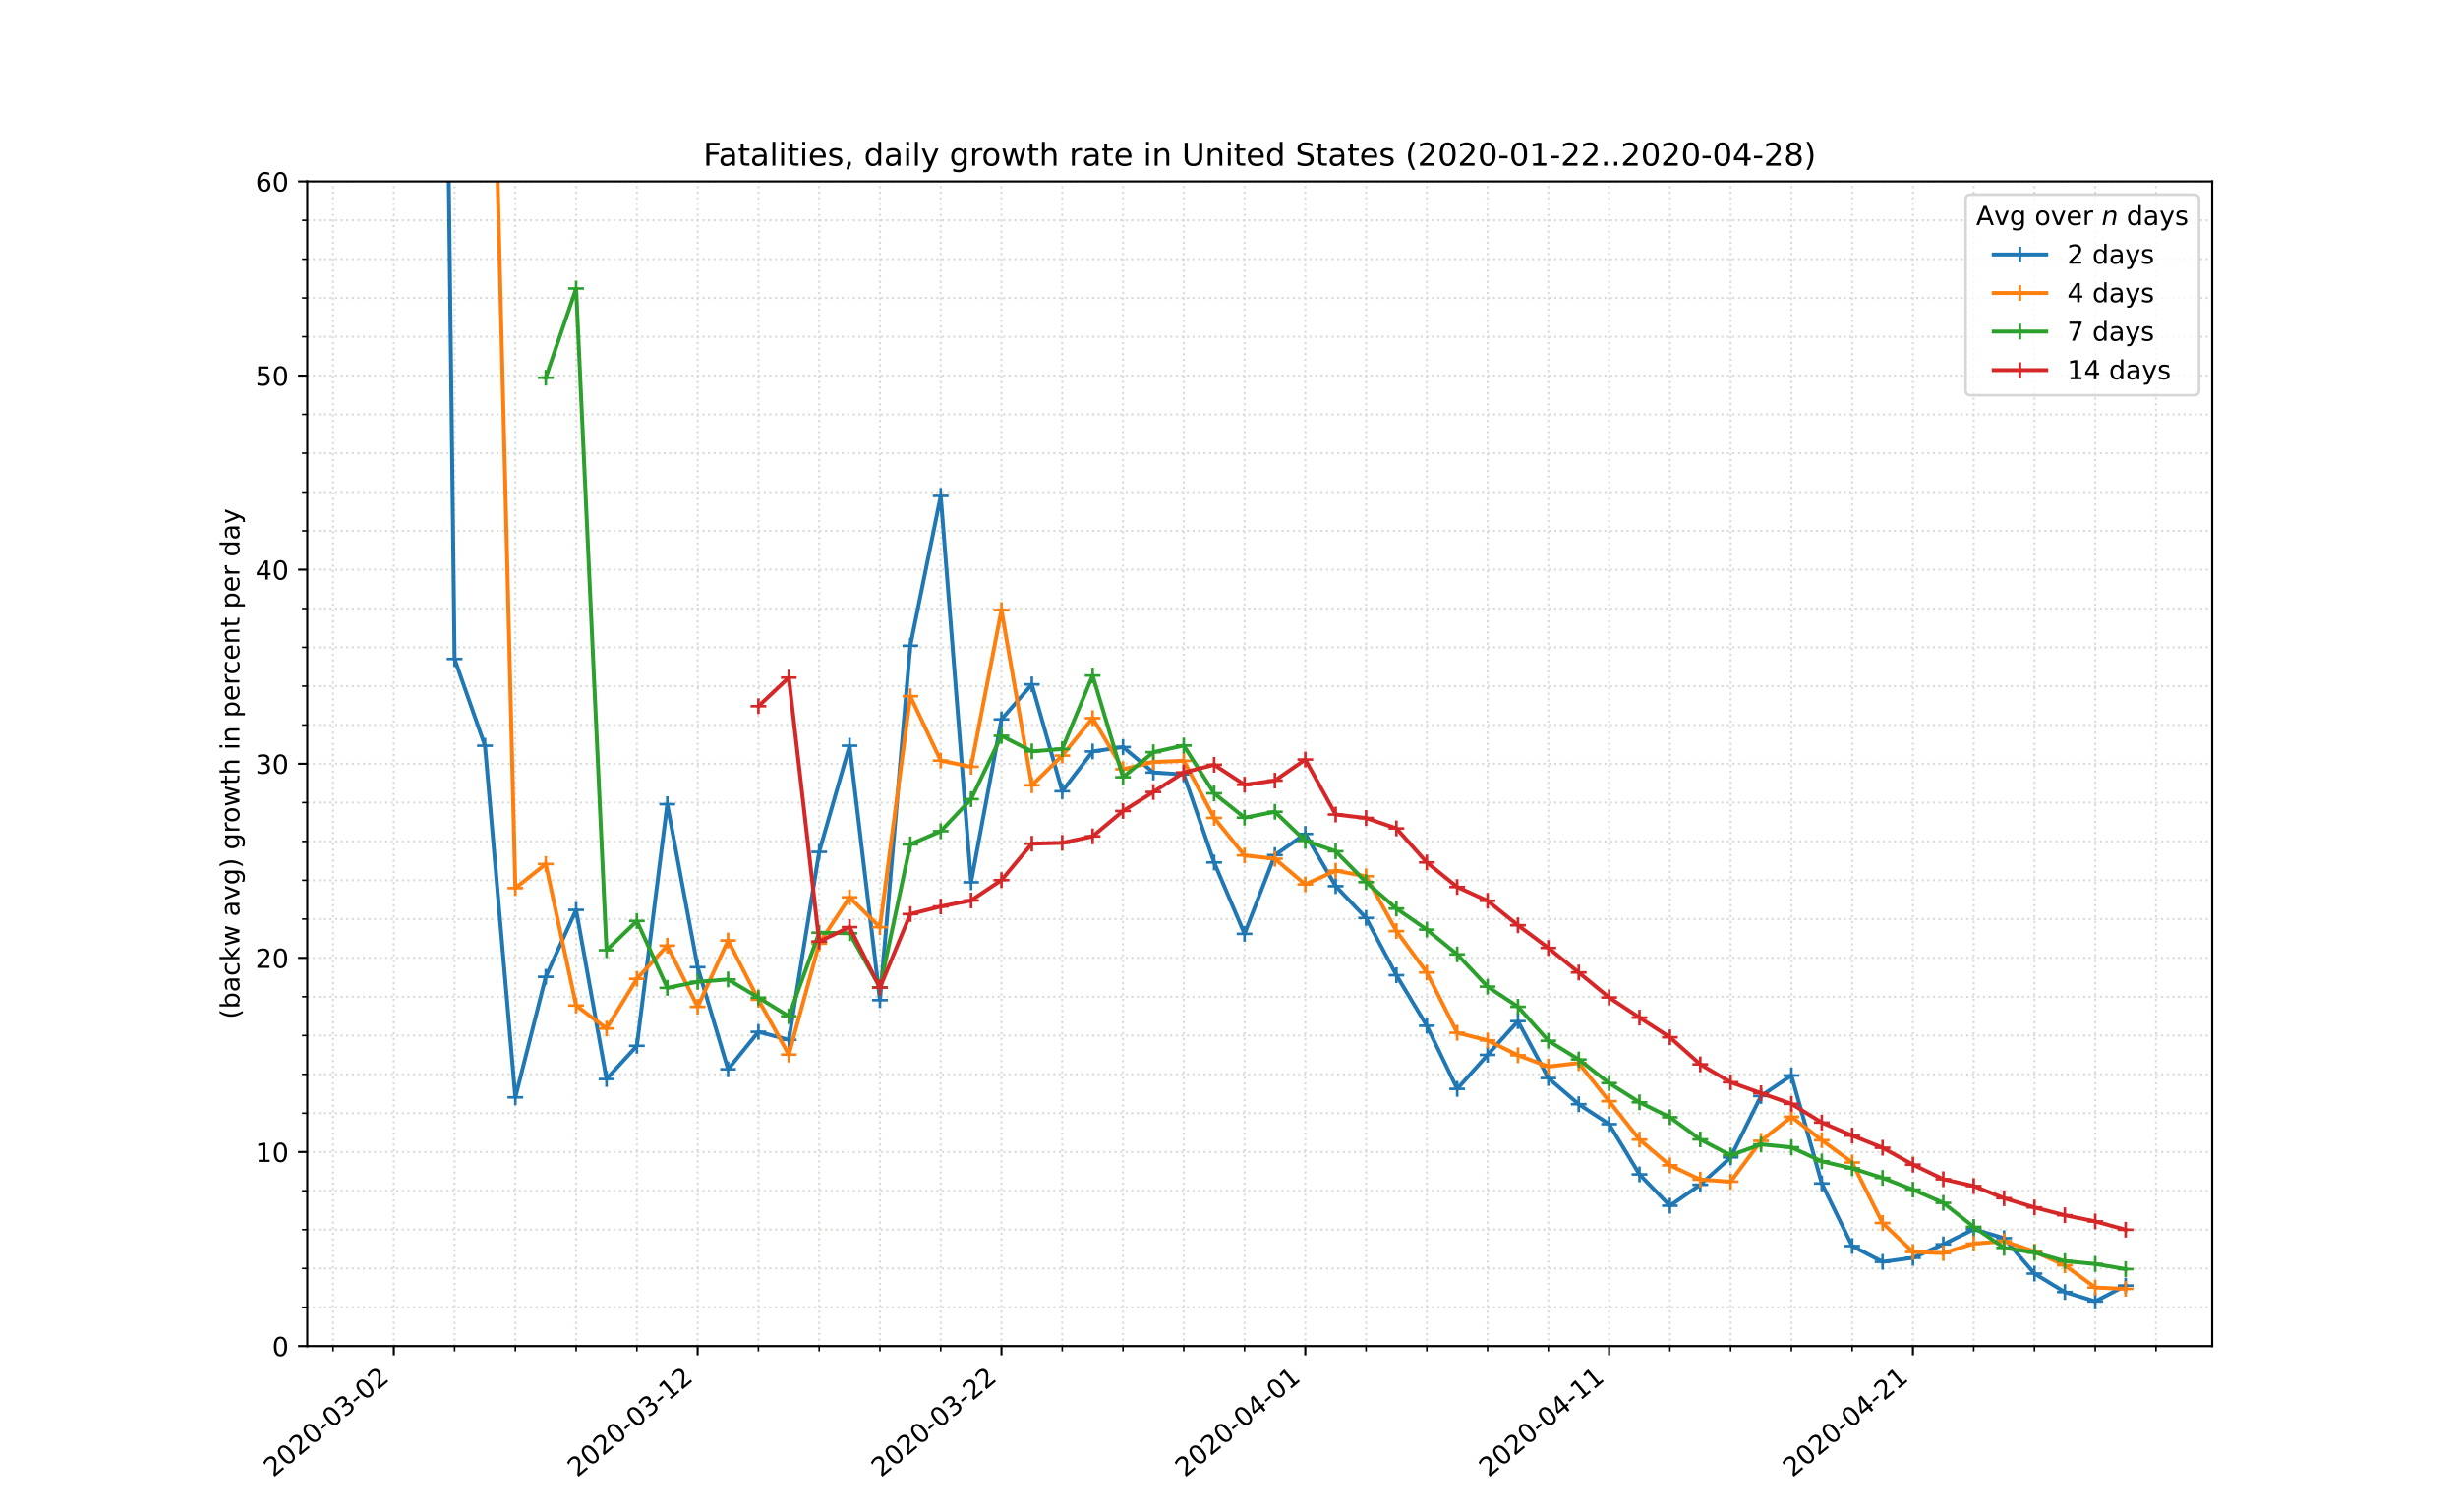<?xml version="1.0" encoding="utf-8" standalone="no"?>
<!DOCTYPE svg PUBLIC "-//W3C//DTD SVG 1.1//EN"
  "http://www.w3.org/Graphics/SVG/1.1/DTD/svg11.dtd">
<!-- Created with matplotlib (https://matplotlib.org/) -->
<svg height="576pt" version="1.1" viewBox="0 0 936 576" width="936pt" xmlns="http://www.w3.org/2000/svg" xmlns:xlink="http://www.w3.org/1999/xlink">
 <defs>
  <style type="text/css">
*{stroke-linecap:butt;stroke-linejoin:round;}
  </style>
 </defs>
 <g id="figure_1">
  <g id="patch_1">
   <path d="M 0 576 
L 936 576 
L 936 0 
L 0 0 
z
" style="fill:#ffffff;"/>
  </g>
  <g id="axes_1">
   <g id="patch_2">
    <path d="M 117 512.64 
L 842.4 512.64 
L 842.4 69.12 
L 117 69.12 
z
" style="fill:#ffffff;"/>
   </g>
   <g id="matplotlib.axis_1">
    <g id="xtick_1">
     <g id="line2d_1">
      <path clip-path="url(#p22d377b8c6)" d="M 149.973 512.64 
L 149.973 69.12 
" style="fill:none;stroke:#d8dcd6;stroke-dasharray:0.8,1.32;stroke-dashoffset:0;stroke-width:0.8;"/>
     </g>
     <g id="line2d_2">
      <defs>
       <path d="M 0 0 
L 0 3.5 
" id="m1164b85fd8" style="stroke:#000000;stroke-width:0.8;"/>
      </defs>
      <g>
       <use style="stroke:#000000;stroke-width:0.8;" x="149.973" xlink:href="#m1164b85fd8" y="512.64"/>
      </g>
     </g>
     <g id="text_1">
      <!-- 2020-03-02 -->
      <defs>
       <path d="M 19.188 8.297 
L 53.609 8.297 
L 53.609 0 
L 7.328 0 
L 7.328 8.297 
Q 12.938 14.109 22.625 23.891 
Q 32.328 33.688 34.812 36.531 
Q 39.547 41.844 41.422 45.531 
Q 43.312 49.219 43.312 52.781 
Q 43.312 58.594 39.234 62.25 
Q 35.156 65.922 28.609 65.922 
Q 23.969 65.922 18.812 64.312 
Q 13.672 62.703 7.812 59.422 
L 7.812 69.391 
Q 13.766 71.781 18.938 73 
Q 24.125 74.219 28.422 74.219 
Q 39.75 74.219 46.484 68.547 
Q 53.219 62.891 53.219 53.422 
Q 53.219 48.922 51.531 44.891 
Q 49.859 40.875 45.406 35.406 
Q 44.188 33.984 37.641 27.219 
Q 31.109 20.453 19.188 8.297 
z
" id="DejaVuSans-50"/>
       <path d="M 31.781 66.406 
Q 24.172 66.406 20.328 58.906 
Q 16.5 51.422 16.5 36.375 
Q 16.5 21.391 20.328 13.891 
Q 24.172 6.391 31.781 6.391 
Q 39.453 6.391 43.281 13.891 
Q 47.125 21.391 47.125 36.375 
Q 47.125 51.422 43.281 58.906 
Q 39.453 66.406 31.781 66.406 
z
M 31.781 74.219 
Q 44.047 74.219 50.516 64.516 
Q 56.984 54.828 56.984 36.375 
Q 56.984 17.969 50.516 8.266 
Q 44.047 -1.422 31.781 -1.422 
Q 19.531 -1.422 13.062 8.266 
Q 6.594 17.969 6.594 36.375 
Q 6.594 54.828 13.062 64.516 
Q 19.531 74.219 31.781 74.219 
z
" id="DejaVuSans-48"/>
       <path d="M 4.891 31.391 
L 31.203 31.391 
L 31.203 23.391 
L 4.891 23.391 
z
" id="DejaVuSans-45"/>
       <path d="M 40.578 39.312 
Q 47.656 37.797 51.625 33 
Q 55.609 28.219 55.609 21.188 
Q 55.609 10.406 48.188 4.484 
Q 40.766 -1.422 27.094 -1.422 
Q 22.516 -1.422 17.656 -0.516 
Q 12.797 0.391 7.625 2.203 
L 7.625 11.719 
Q 11.719 9.328 16.594 8.109 
Q 21.484 6.891 26.812 6.891 
Q 36.078 6.891 40.938 10.547 
Q 45.797 14.203 45.797 21.188 
Q 45.797 27.641 41.281 31.266 
Q 36.766 34.906 28.719 34.906 
L 20.219 34.906 
L 20.219 43.016 
L 29.109 43.016 
Q 36.375 43.016 40.234 45.922 
Q 44.094 48.828 44.094 54.297 
Q 44.094 59.906 40.109 62.906 
Q 36.141 65.922 28.719 65.922 
Q 24.656 65.922 20.016 65.031 
Q 15.375 64.156 9.812 62.312 
L 9.812 71.094 
Q 15.438 72.656 20.344 73.438 
Q 25.25 74.219 29.594 74.219 
Q 40.828 74.219 47.359 69.109 
Q 53.906 64.016 53.906 55.328 
Q 53.906 49.266 50.438 45.094 
Q 46.969 40.922 40.578 39.312 
z
" id="DejaVuSans-51"/>
      </defs>
      <g transform="translate(104.117 562.817)rotate(-40)scale(0.1 -0.1)">
       <use xlink:href="#DejaVuSans-50"/>
       <use x="63.623" xlink:href="#DejaVuSans-48"/>
       <use x="127.246" xlink:href="#DejaVuSans-50"/>
       <use x="190.869" xlink:href="#DejaVuSans-48"/>
       <use x="254.492" xlink:href="#DejaVuSans-45"/>
       <use x="290.576" xlink:href="#DejaVuSans-48"/>
       <use x="354.199" xlink:href="#DejaVuSans-51"/>
       <use x="417.822" xlink:href="#DejaVuSans-45"/>
       <use x="453.906" xlink:href="#DejaVuSans-48"/>
       <use x="517.529" xlink:href="#DejaVuSans-50"/>
      </g>
     </g>
    </g>
    <g id="xtick_2">
     <g id="line2d_3">
      <path clip-path="url(#p22d377b8c6)" d="M 265.667 512.64 
L 265.667 69.12 
" style="fill:none;stroke:#d8dcd6;stroke-dasharray:0.8,1.32;stroke-dashoffset:0;stroke-width:0.8;"/>
     </g>
     <g id="line2d_4">
      <g>
       <use style="stroke:#000000;stroke-width:0.8;" x="265.667" xlink:href="#m1164b85fd8" y="512.64"/>
      </g>
     </g>
     <g id="text_2">
      <!-- 2020-03-12 -->
      <defs>
       <path d="M 12.406 8.297 
L 28.516 8.297 
L 28.516 63.922 
L 10.984 60.406 
L 10.984 69.391 
L 28.422 72.906 
L 38.281 72.906 
L 38.281 8.297 
L 54.391 8.297 
L 54.391 0 
L 12.406 0 
z
" id="DejaVuSans-49"/>
      </defs>
      <g transform="translate(219.811 562.817)rotate(-40)scale(0.1 -0.1)">
       <use xlink:href="#DejaVuSans-50"/>
       <use x="63.623" xlink:href="#DejaVuSans-48"/>
       <use x="127.246" xlink:href="#DejaVuSans-50"/>
       <use x="190.869" xlink:href="#DejaVuSans-48"/>
       <use x="254.492" xlink:href="#DejaVuSans-45"/>
       <use x="290.576" xlink:href="#DejaVuSans-48"/>
       <use x="354.199" xlink:href="#DejaVuSans-51"/>
       <use x="417.822" xlink:href="#DejaVuSans-45"/>
       <use x="453.906" xlink:href="#DejaVuSans-49"/>
       <use x="517.529" xlink:href="#DejaVuSans-50"/>
      </g>
     </g>
    </g>
    <g id="xtick_3">
     <g id="line2d_5">
      <path clip-path="url(#p22d377b8c6)" d="M 381.36 512.64 
L 381.36 69.12 
" style="fill:none;stroke:#d8dcd6;stroke-dasharray:0.8,1.32;stroke-dashoffset:0;stroke-width:0.8;"/>
     </g>
     <g id="line2d_6">
      <g>
       <use style="stroke:#000000;stroke-width:0.8;" x="381.36" xlink:href="#m1164b85fd8" y="512.64"/>
      </g>
     </g>
     <g id="text_3">
      <!-- 2020-03-22 -->
      <g transform="translate(335.504 562.817)rotate(-40)scale(0.1 -0.1)">
       <use xlink:href="#DejaVuSans-50"/>
       <use x="63.623" xlink:href="#DejaVuSans-48"/>
       <use x="127.246" xlink:href="#DejaVuSans-50"/>
       <use x="190.869" xlink:href="#DejaVuSans-48"/>
       <use x="254.492" xlink:href="#DejaVuSans-45"/>
       <use x="290.576" xlink:href="#DejaVuSans-48"/>
       <use x="354.199" xlink:href="#DejaVuSans-51"/>
       <use x="417.822" xlink:href="#DejaVuSans-45"/>
       <use x="453.906" xlink:href="#DejaVuSans-50"/>
       <use x="517.529" xlink:href="#DejaVuSans-50"/>
      </g>
     </g>
    </g>
    <g id="xtick_4">
     <g id="line2d_7">
      <path clip-path="url(#p22d377b8c6)" d="M 497.054 512.64 
L 497.054 69.12 
" style="fill:none;stroke:#d8dcd6;stroke-dasharray:0.8,1.32;stroke-dashoffset:0;stroke-width:0.8;"/>
     </g>
     <g id="line2d_8">
      <g>
       <use style="stroke:#000000;stroke-width:0.8;" x="497.054" xlink:href="#m1164b85fd8" y="512.64"/>
      </g>
     </g>
     <g id="text_4">
      <!-- 2020-04-01 -->
      <defs>
       <path d="M 37.797 64.312 
L 12.891 25.391 
L 37.797 25.391 
z
M 35.203 72.906 
L 47.609 72.906 
L 47.609 25.391 
L 58.016 25.391 
L 58.016 17.188 
L 47.609 17.188 
L 47.609 0 
L 37.797 0 
L 37.797 17.188 
L 4.891 17.188 
L 4.891 26.703 
z
" id="DejaVuSans-52"/>
      </defs>
      <g transform="translate(451.198 562.817)rotate(-40)scale(0.1 -0.1)">
       <use xlink:href="#DejaVuSans-50"/>
       <use x="63.623" xlink:href="#DejaVuSans-48"/>
       <use x="127.246" xlink:href="#DejaVuSans-50"/>
       <use x="190.869" xlink:href="#DejaVuSans-48"/>
       <use x="254.492" xlink:href="#DejaVuSans-45"/>
       <use x="290.576" xlink:href="#DejaVuSans-48"/>
       <use x="354.199" xlink:href="#DejaVuSans-52"/>
       <use x="417.822" xlink:href="#DejaVuSans-45"/>
       <use x="453.906" xlink:href="#DejaVuSans-48"/>
       <use x="517.529" xlink:href="#DejaVuSans-49"/>
      </g>
     </g>
    </g>
    <g id="xtick_5">
     <g id="line2d_9">
      <path clip-path="url(#p22d377b8c6)" d="M 612.748 512.64 
L 612.748 69.12 
" style="fill:none;stroke:#d8dcd6;stroke-dasharray:0.8,1.32;stroke-dashoffset:0;stroke-width:0.8;"/>
     </g>
     <g id="line2d_10">
      <g>
       <use style="stroke:#000000;stroke-width:0.8;" x="612.748" xlink:href="#m1164b85fd8" y="512.64"/>
      </g>
     </g>
     <g id="text_5">
      <!-- 2020-04-11 -->
      <g transform="translate(566.892 562.817)rotate(-40)scale(0.1 -0.1)">
       <use xlink:href="#DejaVuSans-50"/>
       <use x="63.623" xlink:href="#DejaVuSans-48"/>
       <use x="127.246" xlink:href="#DejaVuSans-50"/>
       <use x="190.869" xlink:href="#DejaVuSans-48"/>
       <use x="254.492" xlink:href="#DejaVuSans-45"/>
       <use x="290.576" xlink:href="#DejaVuSans-48"/>
       <use x="354.199" xlink:href="#DejaVuSans-52"/>
       <use x="417.822" xlink:href="#DejaVuSans-45"/>
       <use x="453.906" xlink:href="#DejaVuSans-49"/>
       <use x="517.529" xlink:href="#DejaVuSans-49"/>
      </g>
     </g>
    </g>
    <g id="xtick_6">
     <g id="line2d_11">
      <path clip-path="url(#p22d377b8c6)" d="M 728.442 512.64 
L 728.442 69.12 
" style="fill:none;stroke:#d8dcd6;stroke-dasharray:0.8,1.32;stroke-dashoffset:0;stroke-width:0.8;"/>
     </g>
     <g id="line2d_12">
      <g>
       <use style="stroke:#000000;stroke-width:0.8;" x="728.442" xlink:href="#m1164b85fd8" y="512.64"/>
      </g>
     </g>
     <g id="text_6">
      <!-- 2020-04-21 -->
      <g transform="translate(682.586 562.817)rotate(-40)scale(0.1 -0.1)">
       <use xlink:href="#DejaVuSans-50"/>
       <use x="63.623" xlink:href="#DejaVuSans-48"/>
       <use x="127.246" xlink:href="#DejaVuSans-50"/>
       <use x="190.869" xlink:href="#DejaVuSans-48"/>
       <use x="254.492" xlink:href="#DejaVuSans-45"/>
       <use x="290.576" xlink:href="#DejaVuSans-48"/>
       <use x="354.199" xlink:href="#DejaVuSans-52"/>
       <use x="417.822" xlink:href="#DejaVuSans-45"/>
       <use x="453.906" xlink:href="#DejaVuSans-50"/>
       <use x="517.529" xlink:href="#DejaVuSans-49"/>
      </g>
     </g>
    </g>
    <g id="xtick_7">
     <g id="line2d_13">
      <path clip-path="url(#p22d377b8c6)" d="M 126.834 512.64 
L 126.834 69.12 
" style="fill:none;stroke:#d8dcd6;stroke-dasharray:0.8,1.32;stroke-dashoffset:0;stroke-width:0.8;"/>
     </g>
     <g id="line2d_14">
      <defs>
       <path d="M 0 0 
L 0 2 
" id="md2771b12ec" style="stroke:#000000;stroke-width:0.6;"/>
      </defs>
      <g>
       <use style="stroke:#000000;stroke-width:0.6;" x="126.834" xlink:href="#md2771b12ec" y="512.64"/>
      </g>
     </g>
    </g>
    <g id="xtick_8">
     <g id="line2d_15">
      <path clip-path="url(#p22d377b8c6)" d="M 173.111 512.64 
L 173.111 69.12 
" style="fill:none;stroke:#d8dcd6;stroke-dasharray:0.8,1.32;stroke-dashoffset:0;stroke-width:0.8;"/>
     </g>
     <g id="line2d_16">
      <g>
       <use style="stroke:#000000;stroke-width:0.6;" x="173.111" xlink:href="#md2771b12ec" y="512.64"/>
      </g>
     </g>
    </g>
    <g id="xtick_9">
     <g id="line2d_17">
      <path clip-path="url(#p22d377b8c6)" d="M 196.25 512.64 
L 196.25 69.12 
" style="fill:none;stroke:#d8dcd6;stroke-dasharray:0.8,1.32;stroke-dashoffset:0;stroke-width:0.8;"/>
     </g>
     <g id="line2d_18">
      <g>
       <use style="stroke:#000000;stroke-width:0.6;" x="196.25" xlink:href="#md2771b12ec" y="512.64"/>
      </g>
     </g>
    </g>
    <g id="xtick_10">
     <g id="line2d_19">
      <path clip-path="url(#p22d377b8c6)" d="M 219.389 512.64 
L 219.389 69.12 
" style="fill:none;stroke:#d8dcd6;stroke-dasharray:0.8,1.32;stroke-dashoffset:0;stroke-width:0.8;"/>
     </g>
     <g id="line2d_20">
      <g>
       <use style="stroke:#000000;stroke-width:0.6;" x="219.389" xlink:href="#md2771b12ec" y="512.64"/>
      </g>
     </g>
    </g>
    <g id="xtick_11">
     <g id="line2d_21">
      <path clip-path="url(#p22d377b8c6)" d="M 242.528 512.64 
L 242.528 69.12 
" style="fill:none;stroke:#d8dcd6;stroke-dasharray:0.8,1.32;stroke-dashoffset:0;stroke-width:0.8;"/>
     </g>
     <g id="line2d_22">
      <g>
       <use style="stroke:#000000;stroke-width:0.6;" x="242.528" xlink:href="#md2771b12ec" y="512.64"/>
      </g>
     </g>
    </g>
    <g id="xtick_12">
     <g id="line2d_23">
      <path clip-path="url(#p22d377b8c6)" d="M 288.805 512.64 
L 288.805 69.12 
" style="fill:none;stroke:#d8dcd6;stroke-dasharray:0.8,1.32;stroke-dashoffset:0;stroke-width:0.8;"/>
     </g>
     <g id="line2d_24">
      <g>
       <use style="stroke:#000000;stroke-width:0.6;" x="288.805" xlink:href="#md2771b12ec" y="512.64"/>
      </g>
     </g>
    </g>
    <g id="xtick_13">
     <g id="line2d_25">
      <path clip-path="url(#p22d377b8c6)" d="M 311.944 512.64 
L 311.944 69.12 
" style="fill:none;stroke:#d8dcd6;stroke-dasharray:0.8,1.32;stroke-dashoffset:0;stroke-width:0.8;"/>
     </g>
     <g id="line2d_26">
      <g>
       <use style="stroke:#000000;stroke-width:0.6;" x="311.944" xlink:href="#md2771b12ec" y="512.64"/>
      </g>
     </g>
    </g>
    <g id="xtick_14">
     <g id="line2d_27">
      <path clip-path="url(#p22d377b8c6)" d="M 335.083 512.64 
L 335.083 69.12 
" style="fill:none;stroke:#d8dcd6;stroke-dasharray:0.8,1.32;stroke-dashoffset:0;stroke-width:0.8;"/>
     </g>
     <g id="line2d_28">
      <g>
       <use style="stroke:#000000;stroke-width:0.6;" x="335.083" xlink:href="#md2771b12ec" y="512.64"/>
      </g>
     </g>
    </g>
    <g id="xtick_15">
     <g id="line2d_29">
      <path clip-path="url(#p22d377b8c6)" d="M 358.222 512.64 
L 358.222 69.12 
" style="fill:none;stroke:#d8dcd6;stroke-dasharray:0.8,1.32;stroke-dashoffset:0;stroke-width:0.8;"/>
     </g>
     <g id="line2d_30">
      <g>
       <use style="stroke:#000000;stroke-width:0.6;" x="358.222" xlink:href="#md2771b12ec" y="512.64"/>
      </g>
     </g>
    </g>
    <g id="xtick_16">
     <g id="line2d_31">
      <path clip-path="url(#p22d377b8c6)" d="M 404.499 512.64 
L 404.499 69.12 
" style="fill:none;stroke:#d8dcd6;stroke-dasharray:0.8,1.32;stroke-dashoffset:0;stroke-width:0.8;"/>
     </g>
     <g id="line2d_32">
      <g>
       <use style="stroke:#000000;stroke-width:0.6;" x="404.499" xlink:href="#md2771b12ec" y="512.64"/>
      </g>
     </g>
    </g>
    <g id="xtick_17">
     <g id="line2d_33">
      <path clip-path="url(#p22d377b8c6)" d="M 427.638 512.64 
L 427.638 69.12 
" style="fill:none;stroke:#d8dcd6;stroke-dasharray:0.8,1.32;stroke-dashoffset:0;stroke-width:0.8;"/>
     </g>
     <g id="line2d_34">
      <g>
       <use style="stroke:#000000;stroke-width:0.6;" x="427.638" xlink:href="#md2771b12ec" y="512.64"/>
      </g>
     </g>
    </g>
    <g id="xtick_18">
     <g id="line2d_35">
      <path clip-path="url(#p22d377b8c6)" d="M 450.777 512.64 
L 450.777 69.12 
" style="fill:none;stroke:#d8dcd6;stroke-dasharray:0.8,1.32;stroke-dashoffset:0;stroke-width:0.8;"/>
     </g>
     <g id="line2d_36">
      <g>
       <use style="stroke:#000000;stroke-width:0.6;" x="450.777" xlink:href="#md2771b12ec" y="512.64"/>
      </g>
     </g>
    </g>
    <g id="xtick_19">
     <g id="line2d_37">
      <path clip-path="url(#p22d377b8c6)" d="M 473.915 512.64 
L 473.915 69.12 
" style="fill:none;stroke:#d8dcd6;stroke-dasharray:0.8,1.32;stroke-dashoffset:0;stroke-width:0.8;"/>
     </g>
     <g id="line2d_38">
      <g>
       <use style="stroke:#000000;stroke-width:0.6;" x="473.915" xlink:href="#md2771b12ec" y="512.64"/>
      </g>
     </g>
    </g>
    <g id="xtick_20">
     <g id="line2d_39">
      <path clip-path="url(#p22d377b8c6)" d="M 520.193 512.64 
L 520.193 69.12 
" style="fill:none;stroke:#d8dcd6;stroke-dasharray:0.8,1.32;stroke-dashoffset:0;stroke-width:0.8;"/>
     </g>
     <g id="line2d_40">
      <g>
       <use style="stroke:#000000;stroke-width:0.6;" x="520.193" xlink:href="#md2771b12ec" y="512.64"/>
      </g>
     </g>
    </g>
    <g id="xtick_21">
     <g id="line2d_41">
      <path clip-path="url(#p22d377b8c6)" d="M 543.332 512.64 
L 543.332 69.12 
" style="fill:none;stroke:#d8dcd6;stroke-dasharray:0.8,1.32;stroke-dashoffset:0;stroke-width:0.8;"/>
     </g>
     <g id="line2d_42">
      <g>
       <use style="stroke:#000000;stroke-width:0.6;" x="543.332" xlink:href="#md2771b12ec" y="512.64"/>
      </g>
     </g>
    </g>
    <g id="xtick_22">
     <g id="line2d_43">
      <path clip-path="url(#p22d377b8c6)" d="M 566.47 512.64 
L 566.47 69.12 
" style="fill:none;stroke:#d8dcd6;stroke-dasharray:0.8,1.32;stroke-dashoffset:0;stroke-width:0.8;"/>
     </g>
     <g id="line2d_44">
      <g>
       <use style="stroke:#000000;stroke-width:0.6;" x="566.47" xlink:href="#md2771b12ec" y="512.64"/>
      </g>
     </g>
    </g>
    <g id="xtick_23">
     <g id="line2d_45">
      <path clip-path="url(#p22d377b8c6)" d="M 589.609 512.64 
L 589.609 69.12 
" style="fill:none;stroke:#d8dcd6;stroke-dasharray:0.8,1.32;stroke-dashoffset:0;stroke-width:0.8;"/>
     </g>
     <g id="line2d_46">
      <g>
       <use style="stroke:#000000;stroke-width:0.6;" x="589.609" xlink:href="#md2771b12ec" y="512.64"/>
      </g>
     </g>
    </g>
    <g id="xtick_24">
     <g id="line2d_47">
      <path clip-path="url(#p22d377b8c6)" d="M 635.887 512.64 
L 635.887 69.12 
" style="fill:none;stroke:#d8dcd6;stroke-dasharray:0.8,1.32;stroke-dashoffset:0;stroke-width:0.8;"/>
     </g>
     <g id="line2d_48">
      <g>
       <use style="stroke:#000000;stroke-width:0.6;" x="635.887" xlink:href="#md2771b12ec" y="512.64"/>
      </g>
     </g>
    </g>
    <g id="xtick_25">
     <g id="line2d_49">
      <path clip-path="url(#p22d377b8c6)" d="M 659.025 512.64 
L 659.025 69.12 
" style="fill:none;stroke:#d8dcd6;stroke-dasharray:0.8,1.32;stroke-dashoffset:0;stroke-width:0.8;"/>
     </g>
     <g id="line2d_50">
      <g>
       <use style="stroke:#000000;stroke-width:0.6;" x="659.025" xlink:href="#md2771b12ec" y="512.64"/>
      </g>
     </g>
    </g>
    <g id="xtick_26">
     <g id="line2d_51">
      <path clip-path="url(#p22d377b8c6)" d="M 682.164 512.64 
L 682.164 69.12 
" style="fill:none;stroke:#d8dcd6;stroke-dasharray:0.8,1.32;stroke-dashoffset:0;stroke-width:0.8;"/>
     </g>
     <g id="line2d_52">
      <g>
       <use style="stroke:#000000;stroke-width:0.6;" x="682.164" xlink:href="#md2771b12ec" y="512.64"/>
      </g>
     </g>
    </g>
    <g id="xtick_27">
     <g id="line2d_53">
      <path clip-path="url(#p22d377b8c6)" d="M 705.303 512.64 
L 705.303 69.12 
" style="fill:none;stroke:#d8dcd6;stroke-dasharray:0.8,1.32;stroke-dashoffset:0;stroke-width:0.8;"/>
     </g>
     <g id="line2d_54">
      <g>
       <use style="stroke:#000000;stroke-width:0.6;" x="705.303" xlink:href="#md2771b12ec" y="512.64"/>
      </g>
     </g>
    </g>
    <g id="xtick_28">
     <g id="line2d_55">
      <path clip-path="url(#p22d377b8c6)" d="M 751.58 512.64 
L 751.58 69.12 
" style="fill:none;stroke:#d8dcd6;stroke-dasharray:0.8,1.32;stroke-dashoffset:0;stroke-width:0.8;"/>
     </g>
     <g id="line2d_56">
      <g>
       <use style="stroke:#000000;stroke-width:0.6;" x="751.58" xlink:href="#md2771b12ec" y="512.64"/>
      </g>
     </g>
    </g>
    <g id="xtick_29">
     <g id="line2d_57">
      <path clip-path="url(#p22d377b8c6)" d="M 774.719 512.64 
L 774.719 69.12 
" style="fill:none;stroke:#d8dcd6;stroke-dasharray:0.8,1.32;stroke-dashoffset:0;stroke-width:0.8;"/>
     </g>
     <g id="line2d_58">
      <g>
       <use style="stroke:#000000;stroke-width:0.6;" x="774.719" xlink:href="#md2771b12ec" y="512.64"/>
      </g>
     </g>
    </g>
    <g id="xtick_30">
     <g id="line2d_59">
      <path clip-path="url(#p22d377b8c6)" d="M 797.858 512.64 
L 797.858 69.12 
" style="fill:none;stroke:#d8dcd6;stroke-dasharray:0.8,1.32;stroke-dashoffset:0;stroke-width:0.8;"/>
     </g>
     <g id="line2d_60">
      <g>
       <use style="stroke:#000000;stroke-width:0.6;" x="797.858" xlink:href="#md2771b12ec" y="512.64"/>
      </g>
     </g>
    </g>
    <g id="xtick_31">
     <g id="line2d_61">
      <path clip-path="url(#p22d377b8c6)" d="M 820.997 512.64 
L 820.997 69.12 
" style="fill:none;stroke:#d8dcd6;stroke-dasharray:0.8,1.32;stroke-dashoffset:0;stroke-width:0.8;"/>
     </g>
     <g id="line2d_62">
      <g>
       <use style="stroke:#000000;stroke-width:0.6;" x="820.997" xlink:href="#md2771b12ec" y="512.64"/>
      </g>
     </g>
    </g>
   </g>
   <g id="matplotlib.axis_2">
    <g id="ytick_1">
     <g id="line2d_63">
      <path clip-path="url(#p22d377b8c6)" d="M 117 512.64 
L 842.4 512.64 
" style="fill:none;stroke:#d8dcd6;stroke-dasharray:0.8,1.32;stroke-dashoffset:0;stroke-width:0.8;"/>
     </g>
     <g id="line2d_64">
      <defs>
       <path d="M 0 0 
L -3.5 0 
" id="m9c1e5b045e" style="stroke:#000000;stroke-width:0.8;"/>
      </defs>
      <g>
       <use style="stroke:#000000;stroke-width:0.8;" x="117" xlink:href="#m9c1e5b045e" y="512.64"/>
      </g>
     </g>
     <g id="text_7">
      <!-- 0 -->
      <g transform="translate(103.638 516.439)scale(0.1 -0.1)">
       <use xlink:href="#DejaVuSans-48"/>
      </g>
     </g>
    </g>
    <g id="ytick_2">
     <g id="line2d_65">
      <path clip-path="url(#p22d377b8c6)" d="M 117 438.72 
L 842.4 438.72 
" style="fill:none;stroke:#d8dcd6;stroke-dasharray:0.8,1.32;stroke-dashoffset:0;stroke-width:0.8;"/>
     </g>
     <g id="line2d_66">
      <g>
       <use style="stroke:#000000;stroke-width:0.8;" x="117" xlink:href="#m9c1e5b045e" y="438.72"/>
      </g>
     </g>
     <g id="text_8">
      <!-- 10 -->
      <g transform="translate(97.275 442.519)scale(0.1 -0.1)">
       <use xlink:href="#DejaVuSans-49"/>
       <use x="63.623" xlink:href="#DejaVuSans-48"/>
      </g>
     </g>
    </g>
    <g id="ytick_3">
     <g id="line2d_67">
      <path clip-path="url(#p22d377b8c6)" d="M 117 364.8 
L 842.4 364.8 
" style="fill:none;stroke:#d8dcd6;stroke-dasharray:0.8,1.32;stroke-dashoffset:0;stroke-width:0.8;"/>
     </g>
     <g id="line2d_68">
      <g>
       <use style="stroke:#000000;stroke-width:0.8;" x="117" xlink:href="#m9c1e5b045e" y="364.8"/>
      </g>
     </g>
     <g id="text_9">
      <!-- 20 -->
      <g transform="translate(97.275 368.599)scale(0.1 -0.1)">
       <use xlink:href="#DejaVuSans-50"/>
       <use x="63.623" xlink:href="#DejaVuSans-48"/>
      </g>
     </g>
    </g>
    <g id="ytick_4">
     <g id="line2d_69">
      <path clip-path="url(#p22d377b8c6)" d="M 117 290.88 
L 842.4 290.88 
" style="fill:none;stroke:#d8dcd6;stroke-dasharray:0.8,1.32;stroke-dashoffset:0;stroke-width:0.8;"/>
     </g>
     <g id="line2d_70">
      <g>
       <use style="stroke:#000000;stroke-width:0.8;" x="117" xlink:href="#m9c1e5b045e" y="290.88"/>
      </g>
     </g>
     <g id="text_10">
      <!-- 30 -->
      <g transform="translate(97.275 294.679)scale(0.1 -0.1)">
       <use xlink:href="#DejaVuSans-51"/>
       <use x="63.623" xlink:href="#DejaVuSans-48"/>
      </g>
     </g>
    </g>
    <g id="ytick_5">
     <g id="line2d_71">
      <path clip-path="url(#p22d377b8c6)" d="M 117 216.96 
L 842.4 216.96 
" style="fill:none;stroke:#d8dcd6;stroke-dasharray:0.8,1.32;stroke-dashoffset:0;stroke-width:0.8;"/>
     </g>
     <g id="line2d_72">
      <g>
       <use style="stroke:#000000;stroke-width:0.8;" x="117" xlink:href="#m9c1e5b045e" y="216.96"/>
      </g>
     </g>
     <g id="text_11">
      <!-- 40 -->
      <g transform="translate(97.275 220.759)scale(0.1 -0.1)">
       <use xlink:href="#DejaVuSans-52"/>
       <use x="63.623" xlink:href="#DejaVuSans-48"/>
      </g>
     </g>
    </g>
    <g id="ytick_6">
     <g id="line2d_73">
      <path clip-path="url(#p22d377b8c6)" d="M 117 143.04 
L 842.4 143.04 
" style="fill:none;stroke:#d8dcd6;stroke-dasharray:0.8,1.32;stroke-dashoffset:0;stroke-width:0.8;"/>
     </g>
     <g id="line2d_74">
      <g>
       <use style="stroke:#000000;stroke-width:0.8;" x="117" xlink:href="#m9c1e5b045e" y="143.04"/>
      </g>
     </g>
     <g id="text_12">
      <!-- 50 -->
      <defs>
       <path d="M 10.797 72.906 
L 49.516 72.906 
L 49.516 64.594 
L 19.828 64.594 
L 19.828 46.734 
Q 21.969 47.469 24.109 47.828 
Q 26.266 48.188 28.422 48.188 
Q 40.625 48.188 47.75 41.5 
Q 54.891 34.812 54.891 23.391 
Q 54.891 11.625 47.562 5.094 
Q 40.234 -1.422 26.906 -1.422 
Q 22.312 -1.422 17.547 -0.641 
Q 12.797 0.141 7.719 1.703 
L 7.719 11.625 
Q 12.109 9.234 16.797 8.062 
Q 21.484 6.891 26.703 6.891 
Q 35.156 6.891 40.078 11.328 
Q 45.016 15.766 45.016 23.391 
Q 45.016 31 40.078 35.438 
Q 35.156 39.891 26.703 39.891 
Q 22.75 39.891 18.812 39.016 
Q 14.891 38.141 10.797 36.281 
z
" id="DejaVuSans-53"/>
      </defs>
      <g transform="translate(97.275 146.839)scale(0.1 -0.1)">
       <use xlink:href="#DejaVuSans-53"/>
       <use x="63.623" xlink:href="#DejaVuSans-48"/>
      </g>
     </g>
    </g>
    <g id="ytick_7">
     <g id="line2d_75">
      <path clip-path="url(#p22d377b8c6)" d="M 117 69.12 
L 842.4 69.12 
" style="fill:none;stroke:#d8dcd6;stroke-dasharray:0.8,1.32;stroke-dashoffset:0;stroke-width:0.8;"/>
     </g>
     <g id="line2d_76">
      <g>
       <use style="stroke:#000000;stroke-width:0.8;" x="117" xlink:href="#m9c1e5b045e" y="69.12"/>
      </g>
     </g>
     <g id="text_13">
      <!-- 60 -->
      <defs>
       <path d="M 33.016 40.375 
Q 26.375 40.375 22.484 35.828 
Q 18.609 31.297 18.609 23.391 
Q 18.609 15.531 22.484 10.953 
Q 26.375 6.391 33.016 6.391 
Q 39.656 6.391 43.531 10.953 
Q 47.406 15.531 47.406 23.391 
Q 47.406 31.297 43.531 35.828 
Q 39.656 40.375 33.016 40.375 
z
M 52.594 71.297 
L 52.594 62.312 
Q 48.875 64.062 45.094 64.984 
Q 41.312 65.922 37.594 65.922 
Q 27.828 65.922 22.672 59.328 
Q 17.531 52.734 16.797 39.406 
Q 19.672 43.656 24.016 45.922 
Q 28.375 48.188 33.594 48.188 
Q 44.578 48.188 50.953 41.516 
Q 57.328 34.859 57.328 23.391 
Q 57.328 12.156 50.688 5.359 
Q 44.047 -1.422 33.016 -1.422 
Q 20.359 -1.422 13.672 8.266 
Q 6.984 17.969 6.984 36.375 
Q 6.984 53.656 15.188 63.938 
Q 23.391 74.219 37.203 74.219 
Q 40.922 74.219 44.703 73.484 
Q 48.484 72.75 52.594 71.297 
z
" id="DejaVuSans-54"/>
      </defs>
      <g transform="translate(97.275 72.919)scale(0.1 -0.1)">
       <use xlink:href="#DejaVuSans-54"/>
       <use x="63.623" xlink:href="#DejaVuSans-48"/>
      </g>
     </g>
    </g>
    <g id="ytick_8">
     <g id="line2d_77">
      <path clip-path="url(#p22d377b8c6)" d="M 117 497.856 
L 842.4 497.856 
" style="fill:none;stroke:#d8dcd6;stroke-dasharray:0.8,1.32;stroke-dashoffset:0;stroke-width:0.8;"/>
     </g>
     <g id="line2d_78">
      <defs>
       <path d="M 0 0 
L -2 0 
" id="m7525df573f" style="stroke:#000000;stroke-width:0.6;"/>
      </defs>
      <g>
       <use style="stroke:#000000;stroke-width:0.6;" x="117" xlink:href="#m7525df573f" y="497.856"/>
      </g>
     </g>
    </g>
    <g id="ytick_9">
     <g id="line2d_79">
      <path clip-path="url(#p22d377b8c6)" d="M 117 483.072 
L 842.4 483.072 
" style="fill:none;stroke:#d8dcd6;stroke-dasharray:0.8,1.32;stroke-dashoffset:0;stroke-width:0.8;"/>
     </g>
     <g id="line2d_80">
      <g>
       <use style="stroke:#000000;stroke-width:0.6;" x="117" xlink:href="#m7525df573f" y="483.072"/>
      </g>
     </g>
    </g>
    <g id="ytick_10">
     <g id="line2d_81">
      <path clip-path="url(#p22d377b8c6)" d="M 117 468.288 
L 842.4 468.288 
" style="fill:none;stroke:#d8dcd6;stroke-dasharray:0.8,1.32;stroke-dashoffset:0;stroke-width:0.8;"/>
     </g>
     <g id="line2d_82">
      <g>
       <use style="stroke:#000000;stroke-width:0.6;" x="117" xlink:href="#m7525df573f" y="468.288"/>
      </g>
     </g>
    </g>
    <g id="ytick_11">
     <g id="line2d_83">
      <path clip-path="url(#p22d377b8c6)" d="M 117 453.504 
L 842.4 453.504 
" style="fill:none;stroke:#d8dcd6;stroke-dasharray:0.8,1.32;stroke-dashoffset:0;stroke-width:0.8;"/>
     </g>
     <g id="line2d_84">
      <g>
       <use style="stroke:#000000;stroke-width:0.6;" x="117" xlink:href="#m7525df573f" y="453.504"/>
      </g>
     </g>
    </g>
    <g id="ytick_12">
     <g id="line2d_85">
      <path clip-path="url(#p22d377b8c6)" d="M 117 423.936 
L 842.4 423.936 
" style="fill:none;stroke:#d8dcd6;stroke-dasharray:0.8,1.32;stroke-dashoffset:0;stroke-width:0.8;"/>
     </g>
     <g id="line2d_86">
      <g>
       <use style="stroke:#000000;stroke-width:0.6;" x="117" xlink:href="#m7525df573f" y="423.936"/>
      </g>
     </g>
    </g>
    <g id="ytick_13">
     <g id="line2d_87">
      <path clip-path="url(#p22d377b8c6)" d="M 117 409.152 
L 842.4 409.152 
" style="fill:none;stroke:#d8dcd6;stroke-dasharray:0.8,1.32;stroke-dashoffset:0;stroke-width:0.8;"/>
     </g>
     <g id="line2d_88">
      <g>
       <use style="stroke:#000000;stroke-width:0.6;" x="117" xlink:href="#m7525df573f" y="409.152"/>
      </g>
     </g>
    </g>
    <g id="ytick_14">
     <g id="line2d_89">
      <path clip-path="url(#p22d377b8c6)" d="M 117 394.368 
L 842.4 394.368 
" style="fill:none;stroke:#d8dcd6;stroke-dasharray:0.8,1.32;stroke-dashoffset:0;stroke-width:0.8;"/>
     </g>
     <g id="line2d_90">
      <g>
       <use style="stroke:#000000;stroke-width:0.6;" x="117" xlink:href="#m7525df573f" y="394.368"/>
      </g>
     </g>
    </g>
    <g id="ytick_15">
     <g id="line2d_91">
      <path clip-path="url(#p22d377b8c6)" d="M 117 379.584 
L 842.4 379.584 
" style="fill:none;stroke:#d8dcd6;stroke-dasharray:0.8,1.32;stroke-dashoffset:0;stroke-width:0.8;"/>
     </g>
     <g id="line2d_92">
      <g>
       <use style="stroke:#000000;stroke-width:0.6;" x="117" xlink:href="#m7525df573f" y="379.584"/>
      </g>
     </g>
    </g>
    <g id="ytick_16">
     <g id="line2d_93">
      <path clip-path="url(#p22d377b8c6)" d="M 117 350.016 
L 842.4 350.016 
" style="fill:none;stroke:#d8dcd6;stroke-dasharray:0.8,1.32;stroke-dashoffset:0;stroke-width:0.8;"/>
     </g>
     <g id="line2d_94">
      <g>
       <use style="stroke:#000000;stroke-width:0.6;" x="117" xlink:href="#m7525df573f" y="350.016"/>
      </g>
     </g>
    </g>
    <g id="ytick_17">
     <g id="line2d_95">
      <path clip-path="url(#p22d377b8c6)" d="M 117 335.232 
L 842.4 335.232 
" style="fill:none;stroke:#d8dcd6;stroke-dasharray:0.8,1.32;stroke-dashoffset:0;stroke-width:0.8;"/>
     </g>
     <g id="line2d_96">
      <g>
       <use style="stroke:#000000;stroke-width:0.6;" x="117" xlink:href="#m7525df573f" y="335.232"/>
      </g>
     </g>
    </g>
    <g id="ytick_18">
     <g id="line2d_97">
      <path clip-path="url(#p22d377b8c6)" d="M 117 320.448 
L 842.4 320.448 
" style="fill:none;stroke:#d8dcd6;stroke-dasharray:0.8,1.32;stroke-dashoffset:0;stroke-width:0.8;"/>
     </g>
     <g id="line2d_98">
      <g>
       <use style="stroke:#000000;stroke-width:0.6;" x="117" xlink:href="#m7525df573f" y="320.448"/>
      </g>
     </g>
    </g>
    <g id="ytick_19">
     <g id="line2d_99">
      <path clip-path="url(#p22d377b8c6)" d="M 117 305.664 
L 842.4 305.664 
" style="fill:none;stroke:#d8dcd6;stroke-dasharray:0.8,1.32;stroke-dashoffset:0;stroke-width:0.8;"/>
     </g>
     <g id="line2d_100">
      <g>
       <use style="stroke:#000000;stroke-width:0.6;" x="117" xlink:href="#m7525df573f" y="305.664"/>
      </g>
     </g>
    </g>
    <g id="ytick_20">
     <g id="line2d_101">
      <path clip-path="url(#p22d377b8c6)" d="M 117 276.096 
L 842.4 276.096 
" style="fill:none;stroke:#d8dcd6;stroke-dasharray:0.8,1.32;stroke-dashoffset:0;stroke-width:0.8;"/>
     </g>
     <g id="line2d_102">
      <g>
       <use style="stroke:#000000;stroke-width:0.6;" x="117" xlink:href="#m7525df573f" y="276.096"/>
      </g>
     </g>
    </g>
    <g id="ytick_21">
     <g id="line2d_103">
      <path clip-path="url(#p22d377b8c6)" d="M 117 261.312 
L 842.4 261.312 
" style="fill:none;stroke:#d8dcd6;stroke-dasharray:0.8,1.32;stroke-dashoffset:0;stroke-width:0.8;"/>
     </g>
     <g id="line2d_104">
      <g>
       <use style="stroke:#000000;stroke-width:0.6;" x="117" xlink:href="#m7525df573f" y="261.312"/>
      </g>
     </g>
    </g>
    <g id="ytick_22">
     <g id="line2d_105">
      <path clip-path="url(#p22d377b8c6)" d="M 117 246.528 
L 842.4 246.528 
" style="fill:none;stroke:#d8dcd6;stroke-dasharray:0.8,1.32;stroke-dashoffset:0;stroke-width:0.8;"/>
     </g>
     <g id="line2d_106">
      <g>
       <use style="stroke:#000000;stroke-width:0.6;" x="117" xlink:href="#m7525df573f" y="246.528"/>
      </g>
     </g>
    </g>
    <g id="ytick_23">
     <g id="line2d_107">
      <path clip-path="url(#p22d377b8c6)" d="M 117 231.744 
L 842.4 231.744 
" style="fill:none;stroke:#d8dcd6;stroke-dasharray:0.8,1.32;stroke-dashoffset:0;stroke-width:0.8;"/>
     </g>
     <g id="line2d_108">
      <g>
       <use style="stroke:#000000;stroke-width:0.6;" x="117" xlink:href="#m7525df573f" y="231.744"/>
      </g>
     </g>
    </g>
    <g id="ytick_24">
     <g id="line2d_109">
      <path clip-path="url(#p22d377b8c6)" d="M 117 202.176 
L 842.4 202.176 
" style="fill:none;stroke:#d8dcd6;stroke-dasharray:0.8,1.32;stroke-dashoffset:0;stroke-width:0.8;"/>
     </g>
     <g id="line2d_110">
      <g>
       <use style="stroke:#000000;stroke-width:0.6;" x="117" xlink:href="#m7525df573f" y="202.176"/>
      </g>
     </g>
    </g>
    <g id="ytick_25">
     <g id="line2d_111">
      <path clip-path="url(#p22d377b8c6)" d="M 117 187.392 
L 842.4 187.392 
" style="fill:none;stroke:#d8dcd6;stroke-dasharray:0.8,1.32;stroke-dashoffset:0;stroke-width:0.8;"/>
     </g>
     <g id="line2d_112">
      <g>
       <use style="stroke:#000000;stroke-width:0.6;" x="117" xlink:href="#m7525df573f" y="187.392"/>
      </g>
     </g>
    </g>
    <g id="ytick_26">
     <g id="line2d_113">
      <path clip-path="url(#p22d377b8c6)" d="M 117 172.608 
L 842.4 172.608 
" style="fill:none;stroke:#d8dcd6;stroke-dasharray:0.8,1.32;stroke-dashoffset:0;stroke-width:0.8;"/>
     </g>
     <g id="line2d_114">
      <g>
       <use style="stroke:#000000;stroke-width:0.6;" x="117" xlink:href="#m7525df573f" y="172.608"/>
      </g>
     </g>
    </g>
    <g id="ytick_27">
     <g id="line2d_115">
      <path clip-path="url(#p22d377b8c6)" d="M 117 157.824 
L 842.4 157.824 
" style="fill:none;stroke:#d8dcd6;stroke-dasharray:0.8,1.32;stroke-dashoffset:0;stroke-width:0.8;"/>
     </g>
     <g id="line2d_116">
      <g>
       <use style="stroke:#000000;stroke-width:0.6;" x="117" xlink:href="#m7525df573f" y="157.824"/>
      </g>
     </g>
    </g>
    <g id="ytick_28">
     <g id="line2d_117">
      <path clip-path="url(#p22d377b8c6)" d="M 117 128.256 
L 842.4 128.256 
" style="fill:none;stroke:#d8dcd6;stroke-dasharray:0.8,1.32;stroke-dashoffset:0;stroke-width:0.8;"/>
     </g>
     <g id="line2d_118">
      <g>
       <use style="stroke:#000000;stroke-width:0.6;" x="117" xlink:href="#m7525df573f" y="128.256"/>
      </g>
     </g>
    </g>
    <g id="ytick_29">
     <g id="line2d_119">
      <path clip-path="url(#p22d377b8c6)" d="M 117 113.472 
L 842.4 113.472 
" style="fill:none;stroke:#d8dcd6;stroke-dasharray:0.8,1.32;stroke-dashoffset:0;stroke-width:0.8;"/>
     </g>
     <g id="line2d_120">
      <g>
       <use style="stroke:#000000;stroke-width:0.6;" x="117" xlink:href="#m7525df573f" y="113.472"/>
      </g>
     </g>
    </g>
    <g id="ytick_30">
     <g id="line2d_121">
      <path clip-path="url(#p22d377b8c6)" d="M 117 98.688 
L 842.4 98.688 
" style="fill:none;stroke:#d8dcd6;stroke-dasharray:0.8,1.32;stroke-dashoffset:0;stroke-width:0.8;"/>
     </g>
     <g id="line2d_122">
      <g>
       <use style="stroke:#000000;stroke-width:0.6;" x="117" xlink:href="#m7525df573f" y="98.688"/>
      </g>
     </g>
    </g>
    <g id="ytick_31">
     <g id="line2d_123">
      <path clip-path="url(#p22d377b8c6)" d="M 117 83.904 
L 842.4 83.904 
" style="fill:none;stroke:#d8dcd6;stroke-dasharray:0.8,1.32;stroke-dashoffset:0;stroke-width:0.8;"/>
     </g>
     <g id="line2d_124">
      <g>
       <use style="stroke:#000000;stroke-width:0.6;" x="117" xlink:href="#m7525df573f" y="83.904"/>
      </g>
     </g>
    </g>
    <g id="text_14">
     <!-- (backw avg) growth in percent per day -->
     <defs>
      <path d="M 31 75.875 
Q 24.469 64.656 21.281 53.656 
Q 18.109 42.672 18.109 31.391 
Q 18.109 20.125 21.312 9.062 
Q 24.516 -2 31 -13.188 
L 23.188 -13.188 
Q 15.875 -1.703 12.234 9.375 
Q 8.594 20.453 8.594 31.391 
Q 8.594 42.281 12.203 53.312 
Q 15.828 64.359 23.188 75.875 
z
" id="DejaVuSans-40"/>
      <path d="M 48.688 27.297 
Q 48.688 37.203 44.609 42.844 
Q 40.531 48.484 33.406 48.484 
Q 26.266 48.484 22.188 42.844 
Q 18.109 37.203 18.109 27.297 
Q 18.109 17.391 22.188 11.75 
Q 26.266 6.109 33.406 6.109 
Q 40.531 6.109 44.609 11.75 
Q 48.688 17.391 48.688 27.297 
z
M 18.109 46.391 
Q 20.953 51.266 25.266 53.625 
Q 29.594 56 35.594 56 
Q 45.562 56 51.781 48.094 
Q 58.016 40.188 58.016 27.297 
Q 58.016 14.406 51.781 6.484 
Q 45.562 -1.422 35.594 -1.422 
Q 29.594 -1.422 25.266 0.953 
Q 20.953 3.328 18.109 8.203 
L 18.109 0 
L 9.078 0 
L 9.078 75.984 
L 18.109 75.984 
z
" id="DejaVuSans-98"/>
      <path d="M 34.281 27.484 
Q 23.391 27.484 19.188 25 
Q 14.984 22.516 14.984 16.5 
Q 14.984 11.719 18.141 8.906 
Q 21.297 6.109 26.703 6.109 
Q 34.188 6.109 38.703 11.406 
Q 43.219 16.703 43.219 25.484 
L 43.219 27.484 
z
M 52.203 31.203 
L 52.203 0 
L 43.219 0 
L 43.219 8.297 
Q 40.141 3.328 35.547 0.953 
Q 30.953 -1.422 24.312 -1.422 
Q 15.922 -1.422 10.953 3.297 
Q 6 8.016 6 15.922 
Q 6 25.141 12.172 29.828 
Q 18.359 34.516 30.609 34.516 
L 43.219 34.516 
L 43.219 35.406 
Q 43.219 41.609 39.141 45 
Q 35.062 48.391 27.688 48.391 
Q 23 48.391 18.547 47.266 
Q 14.109 46.141 10.016 43.891 
L 10.016 52.203 
Q 14.938 54.109 19.578 55.047 
Q 24.219 56 28.609 56 
Q 40.484 56 46.344 49.844 
Q 52.203 43.703 52.203 31.203 
z
" id="DejaVuSans-97"/>
      <path d="M 48.781 52.594 
L 48.781 44.188 
Q 44.969 46.297 41.141 47.344 
Q 37.312 48.391 33.406 48.391 
Q 24.656 48.391 19.812 42.844 
Q 14.984 37.312 14.984 27.297 
Q 14.984 17.281 19.812 11.734 
Q 24.656 6.203 33.406 6.203 
Q 37.312 6.203 41.141 7.25 
Q 44.969 8.297 48.781 10.406 
L 48.781 2.094 
Q 45.016 0.344 40.984 -0.531 
Q 36.969 -1.422 32.422 -1.422 
Q 20.062 -1.422 12.781 6.344 
Q 5.516 14.109 5.516 27.297 
Q 5.516 40.672 12.859 48.328 
Q 20.219 56 33.016 56 
Q 37.156 56 41.109 55.141 
Q 45.062 54.297 48.781 52.594 
z
" id="DejaVuSans-99"/>
      <path d="M 9.078 75.984 
L 18.109 75.984 
L 18.109 31.109 
L 44.922 54.688 
L 56.391 54.688 
L 27.391 29.109 
L 57.625 0 
L 45.906 0 
L 18.109 26.703 
L 18.109 0 
L 9.078 0 
z
" id="DejaVuSans-107"/>
      <path d="M 4.203 54.688 
L 13.188 54.688 
L 24.422 12.016 
L 35.594 54.688 
L 46.188 54.688 
L 57.422 12.016 
L 68.609 54.688 
L 77.594 54.688 
L 63.281 0 
L 52.688 0 
L 40.922 44.828 
L 29.109 0 
L 18.5 0 
z
" id="DejaVuSans-119"/>
      <path id="DejaVuSans-32"/>
      <path d="M 2.984 54.688 
L 12.5 54.688 
L 29.594 8.797 
L 46.688 54.688 
L 56.203 54.688 
L 35.688 0 
L 23.484 0 
z
" id="DejaVuSans-118"/>
      <path d="M 45.406 27.984 
Q 45.406 37.75 41.375 43.109 
Q 37.359 48.484 30.078 48.484 
Q 22.859 48.484 18.828 43.109 
Q 14.797 37.75 14.797 27.984 
Q 14.797 18.266 18.828 12.891 
Q 22.859 7.516 30.078 7.516 
Q 37.359 7.516 41.375 12.891 
Q 45.406 18.266 45.406 27.984 
z
M 54.391 6.781 
Q 54.391 -7.172 48.188 -13.984 
Q 42 -20.797 29.203 -20.797 
Q 24.469 -20.797 20.266 -20.094 
Q 16.062 -19.391 12.109 -17.922 
L 12.109 -9.188 
Q 16.062 -11.328 19.922 -12.344 
Q 23.781 -13.375 27.781 -13.375 
Q 36.625 -13.375 41.016 -8.766 
Q 45.406 -4.156 45.406 5.172 
L 45.406 9.625 
Q 42.625 4.781 38.281 2.391 
Q 33.938 0 27.875 0 
Q 17.828 0 11.672 7.656 
Q 5.516 15.328 5.516 27.984 
Q 5.516 40.672 11.672 48.328 
Q 17.828 56 27.875 56 
Q 33.938 56 38.281 53.609 
Q 42.625 51.219 45.406 46.391 
L 45.406 54.688 
L 54.391 54.688 
z
" id="DejaVuSans-103"/>
      <path d="M 8.016 75.875 
L 15.828 75.875 
Q 23.141 64.359 26.781 53.312 
Q 30.422 42.281 30.422 31.391 
Q 30.422 20.453 26.781 9.375 
Q 23.141 -1.703 15.828 -13.188 
L 8.016 -13.188 
Q 14.5 -2 17.703 9.062 
Q 20.906 20.125 20.906 31.391 
Q 20.906 42.672 17.703 53.656 
Q 14.5 64.656 8.016 75.875 
z
" id="DejaVuSans-41"/>
      <path d="M 41.109 46.297 
Q 39.594 47.172 37.812 47.578 
Q 36.031 48 33.891 48 
Q 26.266 48 22.188 43.047 
Q 18.109 38.094 18.109 28.812 
L 18.109 0 
L 9.078 0 
L 9.078 54.688 
L 18.109 54.688 
L 18.109 46.188 
Q 20.953 51.172 25.484 53.578 
Q 30.031 56 36.531 56 
Q 37.453 56 38.578 55.875 
Q 39.703 55.766 41.062 55.516 
z
" id="DejaVuSans-114"/>
      <path d="M 30.609 48.391 
Q 23.391 48.391 19.188 42.75 
Q 14.984 37.109 14.984 27.297 
Q 14.984 17.484 19.156 11.844 
Q 23.344 6.203 30.609 6.203 
Q 37.797 6.203 41.984 11.859 
Q 46.188 17.531 46.188 27.297 
Q 46.188 37.016 41.984 42.703 
Q 37.797 48.391 30.609 48.391 
z
M 30.609 56 
Q 42.328 56 49.016 48.375 
Q 55.719 40.766 55.719 27.297 
Q 55.719 13.875 49.016 6.219 
Q 42.328 -1.422 30.609 -1.422 
Q 18.844 -1.422 12.172 6.219 
Q 5.516 13.875 5.516 27.297 
Q 5.516 40.766 12.172 48.375 
Q 18.844 56 30.609 56 
z
" id="DejaVuSans-111"/>
      <path d="M 18.312 70.219 
L 18.312 54.688 
L 36.812 54.688 
L 36.812 47.703 
L 18.312 47.703 
L 18.312 18.016 
Q 18.312 11.328 20.141 9.422 
Q 21.969 7.516 27.594 7.516 
L 36.812 7.516 
L 36.812 0 
L 27.594 0 
Q 17.188 0 13.234 3.875 
Q 9.281 7.766 9.281 18.016 
L 9.281 47.703 
L 2.688 47.703 
L 2.688 54.688 
L 9.281 54.688 
L 9.281 70.219 
z
" id="DejaVuSans-116"/>
      <path d="M 54.891 33.016 
L 54.891 0 
L 45.906 0 
L 45.906 32.719 
Q 45.906 40.484 42.875 44.328 
Q 39.844 48.188 33.797 48.188 
Q 26.516 48.188 22.312 43.547 
Q 18.109 38.922 18.109 30.906 
L 18.109 0 
L 9.078 0 
L 9.078 75.984 
L 18.109 75.984 
L 18.109 46.188 
Q 21.344 51.125 25.703 53.562 
Q 30.078 56 35.797 56 
Q 45.219 56 50.047 50.172 
Q 54.891 44.344 54.891 33.016 
z
" id="DejaVuSans-104"/>
      <path d="M 9.422 54.688 
L 18.406 54.688 
L 18.406 0 
L 9.422 0 
z
M 9.422 75.984 
L 18.406 75.984 
L 18.406 64.594 
L 9.422 64.594 
z
" id="DejaVuSans-105"/>
      <path d="M 54.891 33.016 
L 54.891 0 
L 45.906 0 
L 45.906 32.719 
Q 45.906 40.484 42.875 44.328 
Q 39.844 48.188 33.797 48.188 
Q 26.516 48.188 22.312 43.547 
Q 18.109 38.922 18.109 30.906 
L 18.109 0 
L 9.078 0 
L 9.078 54.688 
L 18.109 54.688 
L 18.109 46.188 
Q 21.344 51.125 25.703 53.562 
Q 30.078 56 35.797 56 
Q 45.219 56 50.047 50.172 
Q 54.891 44.344 54.891 33.016 
z
" id="DejaVuSans-110"/>
      <path d="M 18.109 8.203 
L 18.109 -20.797 
L 9.078 -20.797 
L 9.078 54.688 
L 18.109 54.688 
L 18.109 46.391 
Q 20.953 51.266 25.266 53.625 
Q 29.594 56 35.594 56 
Q 45.562 56 51.781 48.094 
Q 58.016 40.188 58.016 27.297 
Q 58.016 14.406 51.781 6.484 
Q 45.562 -1.422 35.594 -1.422 
Q 29.594 -1.422 25.266 0.953 
Q 20.953 3.328 18.109 8.203 
z
M 48.688 27.297 
Q 48.688 37.203 44.609 42.844 
Q 40.531 48.484 33.406 48.484 
Q 26.266 48.484 22.188 42.844 
Q 18.109 37.203 18.109 27.297 
Q 18.109 17.391 22.188 11.75 
Q 26.266 6.109 33.406 6.109 
Q 40.531 6.109 44.609 11.75 
Q 48.688 17.391 48.688 27.297 
z
" id="DejaVuSans-112"/>
      <path d="M 56.203 29.594 
L 56.203 25.203 
L 14.891 25.203 
Q 15.484 15.922 20.484 11.062 
Q 25.484 6.203 34.422 6.203 
Q 39.594 6.203 44.453 7.469 
Q 49.312 8.734 54.109 11.281 
L 54.109 2.781 
Q 49.266 0.734 44.188 -0.344 
Q 39.109 -1.422 33.891 -1.422 
Q 20.797 -1.422 13.156 6.188 
Q 5.516 13.812 5.516 26.812 
Q 5.516 40.234 12.766 48.109 
Q 20.016 56 32.328 56 
Q 43.359 56 49.781 48.891 
Q 56.203 41.797 56.203 29.594 
z
M 47.219 32.234 
Q 47.125 39.594 43.094 43.984 
Q 39.062 48.391 32.422 48.391 
Q 24.906 48.391 20.391 44.141 
Q 15.875 39.891 15.188 32.172 
z
" id="DejaVuSans-101"/>
      <path d="M 45.406 46.391 
L 45.406 75.984 
L 54.391 75.984 
L 54.391 0 
L 45.406 0 
L 45.406 8.203 
Q 42.578 3.328 38.25 0.953 
Q 33.938 -1.422 27.875 -1.422 
Q 17.969 -1.422 11.734 6.484 
Q 5.516 14.406 5.516 27.297 
Q 5.516 40.188 11.734 48.094 
Q 17.969 56 27.875 56 
Q 33.938 56 38.25 53.625 
Q 42.578 51.266 45.406 46.391 
z
M 14.797 27.297 
Q 14.797 17.391 18.875 11.75 
Q 22.953 6.109 30.078 6.109 
Q 37.203 6.109 41.297 11.75 
Q 45.406 17.391 45.406 27.297 
Q 45.406 37.203 41.297 42.844 
Q 37.203 48.484 30.078 48.484 
Q 22.953 48.484 18.875 42.844 
Q 14.797 37.203 14.797 27.297 
z
" id="DejaVuSans-100"/>
      <path d="M 32.172 -5.078 
Q 28.375 -14.844 24.75 -17.812 
Q 21.141 -20.797 15.094 -20.797 
L 7.906 -20.797 
L 7.906 -13.281 
L 13.188 -13.281 
Q 16.891 -13.281 18.938 -11.516 
Q 21 -9.766 23.484 -3.219 
L 25.094 0.875 
L 2.984 54.688 
L 12.5 54.688 
L 29.594 11.922 
L 46.688 54.688 
L 56.203 54.688 
z
" id="DejaVuSans-121"/>
     </defs>
     <g transform="translate(91.195 388.09)rotate(-90)scale(0.1 -0.1)">
      <use xlink:href="#DejaVuSans-40"/>
      <use x="39.014" xlink:href="#DejaVuSans-98"/>
      <use x="102.49" xlink:href="#DejaVuSans-97"/>
      <use x="163.77" xlink:href="#DejaVuSans-99"/>
      <use x="218.75" xlink:href="#DejaVuSans-107"/>
      <use x="276.66" xlink:href="#DejaVuSans-119"/>
      <use x="358.447" xlink:href="#DejaVuSans-32"/>
      <use x="390.234" xlink:href="#DejaVuSans-97"/>
      <use x="451.514" xlink:href="#DejaVuSans-118"/>
      <use x="510.693" xlink:href="#DejaVuSans-103"/>
      <use x="574.17" xlink:href="#DejaVuSans-41"/>
      <use x="613.184" xlink:href="#DejaVuSans-32"/>
      <use x="644.971" xlink:href="#DejaVuSans-103"/>
      <use x="708.447" xlink:href="#DejaVuSans-114"/>
      <use x="747.311" xlink:href="#DejaVuSans-111"/>
      <use x="808.492" xlink:href="#DejaVuSans-119"/>
      <use x="890.279" xlink:href="#DejaVuSans-116"/>
      <use x="929.488" xlink:href="#DejaVuSans-104"/>
      <use x="992.867" xlink:href="#DejaVuSans-32"/>
      <use x="1024.654" xlink:href="#DejaVuSans-105"/>
      <use x="1052.438" xlink:href="#DejaVuSans-110"/>
      <use x="1115.816" xlink:href="#DejaVuSans-32"/>
      <use x="1147.604" xlink:href="#DejaVuSans-112"/>
      <use x="1211.08" xlink:href="#DejaVuSans-101"/>
      <use x="1272.604" xlink:href="#DejaVuSans-114"/>
      <use x="1311.467" xlink:href="#DejaVuSans-99"/>
      <use x="1366.447" xlink:href="#DejaVuSans-101"/>
      <use x="1427.971" xlink:href="#DejaVuSans-110"/>
      <use x="1491.35" xlink:href="#DejaVuSans-116"/>
      <use x="1530.559" xlink:href="#DejaVuSans-32"/>
      <use x="1562.346" xlink:href="#DejaVuSans-112"/>
      <use x="1625.822" xlink:href="#DejaVuSans-101"/>
      <use x="1687.346" xlink:href="#DejaVuSans-114"/>
      <use x="1728.459" xlink:href="#DejaVuSans-32"/>
      <use x="1760.246" xlink:href="#DejaVuSans-100"/>
      <use x="1823.723" xlink:href="#DejaVuSans-97"/>
      <use x="1885.002" xlink:href="#DejaVuSans-121"/>
     </g>
    </g>
   </g>
   <g id="line2d_125">
    <path clip-path="url(#p22d377b8c6)" d="M 170.059 -1 
L 173.111 250.958 
L 184.681 284 
L 196.25 417.91 
L 207.82 372.016 
L 219.389 346.509 
L 230.958 410.931 
L 242.528 398.285 
L 254.097 306.252 
L 265.667 368.327 
L 277.236 407.223 
L 288.805 392.967 
L 300.375 396.018 
L 311.944 324.424 
L 323.513 284 
L 335.083 380.889 
L 346.652 245.916 
L 358.222 188.883 
L 369.791 336.007 
L 381.36 273.97 
L 392.93 260.638 
L 404.499 301.344 
L 416.068 286.194 
L 427.638 284.514 
L 439.207 294.2 
L 450.777 294.936 
L 462.346 328.46 
L 473.915 355.641 
L 485.485 325.648 
L 497.054 317.583 
L 508.623 337.476 
L 520.193 349.591 
L 531.762 371.396 
L 543.332 390.656 
L 554.901 414.675 
L 566.47 401.731 
L 578.04 388.907 
L 589.609 410.568 
L 601.178 420.516 
L 612.748 428.112 
L 624.317 447.263 
L 635.887 459.192 
L 647.456 451.206 
L 659.025 440.777 
L 670.595 417.4 
L 682.164 409.589 
L 693.733 450.694 
L 705.303 474.544 
L 716.872 480.548 
L 728.442 479.018 
L 740.011 473.898 
L 751.58 468.157 
L 763.15 471.552 
L 774.719 485.033 
L 786.289 492.066 
L 797.858 495.619 
L 809.427 489.603 
" style="fill:none;stroke:#1f77b4;stroke-linecap:square;stroke-width:1.5;"/>
    <defs>
     <path d="M -3 0 
L 3 0 
M 0 3 
L 0 -3 
" id="m06e59a14e3" style="stroke:#1f77b4;"/>
    </defs>
    <g clip-path="url(#p22d377b8c6)">
     <use style="fill:#1f77b4;stroke:#1f77b4;" x="170.059" xlink:href="#m06e59a14e3" y="-1"/>
     <use style="fill:#1f77b4;stroke:#1f77b4;" x="173.111" xlink:href="#m06e59a14e3" y="250.958"/>
     <use style="fill:#1f77b4;stroke:#1f77b4;" x="184.681" xlink:href="#m06e59a14e3" y="284"/>
     <use style="fill:#1f77b4;stroke:#1f77b4;" x="196.25" xlink:href="#m06e59a14e3" y="417.91"/>
     <use style="fill:#1f77b4;stroke:#1f77b4;" x="207.82" xlink:href="#m06e59a14e3" y="372.016"/>
     <use style="fill:#1f77b4;stroke:#1f77b4;" x="219.389" xlink:href="#m06e59a14e3" y="346.509"/>
     <use style="fill:#1f77b4;stroke:#1f77b4;" x="230.958" xlink:href="#m06e59a14e3" y="410.931"/>
     <use style="fill:#1f77b4;stroke:#1f77b4;" x="242.528" xlink:href="#m06e59a14e3" y="398.285"/>
     <use style="fill:#1f77b4;stroke:#1f77b4;" x="254.097" xlink:href="#m06e59a14e3" y="306.252"/>
     <use style="fill:#1f77b4;stroke:#1f77b4;" x="265.667" xlink:href="#m06e59a14e3" y="368.327"/>
     <use style="fill:#1f77b4;stroke:#1f77b4;" x="277.236" xlink:href="#m06e59a14e3" y="407.223"/>
     <use style="fill:#1f77b4;stroke:#1f77b4;" x="288.805" xlink:href="#m06e59a14e3" y="392.967"/>
     <use style="fill:#1f77b4;stroke:#1f77b4;" x="300.375" xlink:href="#m06e59a14e3" y="396.018"/>
     <use style="fill:#1f77b4;stroke:#1f77b4;" x="311.944" xlink:href="#m06e59a14e3" y="324.424"/>
     <use style="fill:#1f77b4;stroke:#1f77b4;" x="323.513" xlink:href="#m06e59a14e3" y="284"/>
     <use style="fill:#1f77b4;stroke:#1f77b4;" x="335.083" xlink:href="#m06e59a14e3" y="380.889"/>
     <use style="fill:#1f77b4;stroke:#1f77b4;" x="346.652" xlink:href="#m06e59a14e3" y="245.916"/>
     <use style="fill:#1f77b4;stroke:#1f77b4;" x="358.222" xlink:href="#m06e59a14e3" y="188.883"/>
     <use style="fill:#1f77b4;stroke:#1f77b4;" x="369.791" xlink:href="#m06e59a14e3" y="336.007"/>
     <use style="fill:#1f77b4;stroke:#1f77b4;" x="381.36" xlink:href="#m06e59a14e3" y="273.97"/>
     <use style="fill:#1f77b4;stroke:#1f77b4;" x="392.93" xlink:href="#m06e59a14e3" y="260.638"/>
     <use style="fill:#1f77b4;stroke:#1f77b4;" x="404.499" xlink:href="#m06e59a14e3" y="301.344"/>
     <use style="fill:#1f77b4;stroke:#1f77b4;" x="416.068" xlink:href="#m06e59a14e3" y="286.194"/>
     <use style="fill:#1f77b4;stroke:#1f77b4;" x="427.638" xlink:href="#m06e59a14e3" y="284.514"/>
     <use style="fill:#1f77b4;stroke:#1f77b4;" x="439.207" xlink:href="#m06e59a14e3" y="294.2"/>
     <use style="fill:#1f77b4;stroke:#1f77b4;" x="450.777" xlink:href="#m06e59a14e3" y="294.936"/>
     <use style="fill:#1f77b4;stroke:#1f77b4;" x="462.346" xlink:href="#m06e59a14e3" y="328.46"/>
     <use style="fill:#1f77b4;stroke:#1f77b4;" x="473.915" xlink:href="#m06e59a14e3" y="355.641"/>
     <use style="fill:#1f77b4;stroke:#1f77b4;" x="485.485" xlink:href="#m06e59a14e3" y="325.648"/>
     <use style="fill:#1f77b4;stroke:#1f77b4;" x="497.054" xlink:href="#m06e59a14e3" y="317.583"/>
     <use style="fill:#1f77b4;stroke:#1f77b4;" x="508.623" xlink:href="#m06e59a14e3" y="337.476"/>
     <use style="fill:#1f77b4;stroke:#1f77b4;" x="520.193" xlink:href="#m06e59a14e3" y="349.591"/>
     <use style="fill:#1f77b4;stroke:#1f77b4;" x="531.762" xlink:href="#m06e59a14e3" y="371.396"/>
     <use style="fill:#1f77b4;stroke:#1f77b4;" x="543.332" xlink:href="#m06e59a14e3" y="390.656"/>
     <use style="fill:#1f77b4;stroke:#1f77b4;" x="554.901" xlink:href="#m06e59a14e3" y="414.675"/>
     <use style="fill:#1f77b4;stroke:#1f77b4;" x="566.47" xlink:href="#m06e59a14e3" y="401.731"/>
     <use style="fill:#1f77b4;stroke:#1f77b4;" x="578.04" xlink:href="#m06e59a14e3" y="388.907"/>
     <use style="fill:#1f77b4;stroke:#1f77b4;" x="589.609" xlink:href="#m06e59a14e3" y="410.568"/>
     <use style="fill:#1f77b4;stroke:#1f77b4;" x="601.178" xlink:href="#m06e59a14e3" y="420.516"/>
     <use style="fill:#1f77b4;stroke:#1f77b4;" x="612.748" xlink:href="#m06e59a14e3" y="428.112"/>
     <use style="fill:#1f77b4;stroke:#1f77b4;" x="624.317" xlink:href="#m06e59a14e3" y="447.263"/>
     <use style="fill:#1f77b4;stroke:#1f77b4;" x="635.887" xlink:href="#m06e59a14e3" y="459.192"/>
     <use style="fill:#1f77b4;stroke:#1f77b4;" x="647.456" xlink:href="#m06e59a14e3" y="451.206"/>
     <use style="fill:#1f77b4;stroke:#1f77b4;" x="659.025" xlink:href="#m06e59a14e3" y="440.777"/>
     <use style="fill:#1f77b4;stroke:#1f77b4;" x="670.595" xlink:href="#m06e59a14e3" y="417.4"/>
     <use style="fill:#1f77b4;stroke:#1f77b4;" x="682.164" xlink:href="#m06e59a14e3" y="409.589"/>
     <use style="fill:#1f77b4;stroke:#1f77b4;" x="693.733" xlink:href="#m06e59a14e3" y="450.694"/>
     <use style="fill:#1f77b4;stroke:#1f77b4;" x="705.303" xlink:href="#m06e59a14e3" y="474.544"/>
     <use style="fill:#1f77b4;stroke:#1f77b4;" x="716.872" xlink:href="#m06e59a14e3" y="480.548"/>
     <use style="fill:#1f77b4;stroke:#1f77b4;" x="728.442" xlink:href="#m06e59a14e3" y="479.018"/>
     <use style="fill:#1f77b4;stroke:#1f77b4;" x="740.011" xlink:href="#m06e59a14e3" y="473.898"/>
     <use style="fill:#1f77b4;stroke:#1f77b4;" x="751.58" xlink:href="#m06e59a14e3" y="468.157"/>
     <use style="fill:#1f77b4;stroke:#1f77b4;" x="763.15" xlink:href="#m06e59a14e3" y="471.552"/>
     <use style="fill:#1f77b4;stroke:#1f77b4;" x="774.719" xlink:href="#m06e59a14e3" y="485.033"/>
     <use style="fill:#1f77b4;stroke:#1f77b4;" x="786.289" xlink:href="#m06e59a14e3" y="492.066"/>
     <use style="fill:#1f77b4;stroke:#1f77b4;" x="797.858" xlink:href="#m06e59a14e3" y="495.619"/>
     <use style="fill:#1f77b4;stroke:#1f77b4;" x="809.427" xlink:href="#m06e59a14e3" y="489.603"/>
    </g>
   </g>
   <g id="line2d_126">
    <path clip-path="url(#p22d377b8c6)" d="M 187.759 -1 
L 196.25 338.24 
L 207.82 329.057 
L 219.389 382.942 
L 230.958 391.694 
L 242.528 372.778 
L 254.097 360.126 
L 265.667 383.435 
L 277.236 358.163 
L 288.805 380.734 
L 300.375 401.639 
L 311.944 359.353 
L 323.513 341.731 
L 335.083 353.1 
L 346.652 265.142 
L 358.222 289.664 
L 369.791 292.018 
L 381.36 232.314 
L 392.93 299.067 
L 404.499 287.754 
L 416.068 273.499 
L 427.638 292.966 
L 439.207 290.205 
L 450.777 289.739 
L 462.346 311.486 
L 473.915 325.785 
L 485.485 327.055 
L 497.054 336.81 
L 508.623 331.581 
L 520.193 333.726 
L 531.762 354.596 
L 543.332 370.363 
L 554.901 393.308 
L 566.47 396.212 
L 578.04 401.889 
L 589.609 406.161 
L 601.178 404.859 
L 612.748 419.386 
L 624.317 433.999 
L 635.887 443.801 
L 647.456 449.237 
L 659.025 450.037 
L 670.595 434.478 
L 682.164 425.33 
L 693.733 434.217 
L 705.303 442.718 
L 716.872 465.763 
L 728.442 476.784 
L 740.011 477.23 
L 751.58 473.606 
L 763.15 472.726 
L 774.719 476.641 
L 786.289 481.877 
L 797.858 490.344 
L 809.427 490.836 
" style="fill:none;stroke:#ff7f0e;stroke-linecap:square;stroke-width:1.5;"/>
    <defs>
     <path d="M -3 0 
L 3 0 
M 0 3 
L 0 -3 
" id="m8f5ed316d6" style="stroke:#ff7f0e;"/>
    </defs>
    <g clip-path="url(#p22d377b8c6)">
     <use style="fill:#ff7f0e;stroke:#ff7f0e;" x="187.759" xlink:href="#m8f5ed316d6" y="-1"/>
     <use style="fill:#ff7f0e;stroke:#ff7f0e;" x="196.25" xlink:href="#m8f5ed316d6" y="338.24"/>
     <use style="fill:#ff7f0e;stroke:#ff7f0e;" x="207.82" xlink:href="#m8f5ed316d6" y="329.057"/>
     <use style="fill:#ff7f0e;stroke:#ff7f0e;" x="219.389" xlink:href="#m8f5ed316d6" y="382.942"/>
     <use style="fill:#ff7f0e;stroke:#ff7f0e;" x="230.958" xlink:href="#m8f5ed316d6" y="391.694"/>
     <use style="fill:#ff7f0e;stroke:#ff7f0e;" x="242.528" xlink:href="#m8f5ed316d6" y="372.778"/>
     <use style="fill:#ff7f0e;stroke:#ff7f0e;" x="254.097" xlink:href="#m8f5ed316d6" y="360.126"/>
     <use style="fill:#ff7f0e;stroke:#ff7f0e;" x="265.667" xlink:href="#m8f5ed316d6" y="383.435"/>
     <use style="fill:#ff7f0e;stroke:#ff7f0e;" x="277.236" xlink:href="#m8f5ed316d6" y="358.163"/>
     <use style="fill:#ff7f0e;stroke:#ff7f0e;" x="288.805" xlink:href="#m8f5ed316d6" y="380.734"/>
     <use style="fill:#ff7f0e;stroke:#ff7f0e;" x="300.375" xlink:href="#m8f5ed316d6" y="401.639"/>
     <use style="fill:#ff7f0e;stroke:#ff7f0e;" x="311.944" xlink:href="#m8f5ed316d6" y="359.353"/>
     <use style="fill:#ff7f0e;stroke:#ff7f0e;" x="323.513" xlink:href="#m8f5ed316d6" y="341.731"/>
     <use style="fill:#ff7f0e;stroke:#ff7f0e;" x="335.083" xlink:href="#m8f5ed316d6" y="353.1"/>
     <use style="fill:#ff7f0e;stroke:#ff7f0e;" x="346.652" xlink:href="#m8f5ed316d6" y="265.142"/>
     <use style="fill:#ff7f0e;stroke:#ff7f0e;" x="358.222" xlink:href="#m8f5ed316d6" y="289.664"/>
     <use style="fill:#ff7f0e;stroke:#ff7f0e;" x="369.791" xlink:href="#m8f5ed316d6" y="292.018"/>
     <use style="fill:#ff7f0e;stroke:#ff7f0e;" x="381.36" xlink:href="#m8f5ed316d6" y="232.314"/>
     <use style="fill:#ff7f0e;stroke:#ff7f0e;" x="392.93" xlink:href="#m8f5ed316d6" y="299.067"/>
     <use style="fill:#ff7f0e;stroke:#ff7f0e;" x="404.499" xlink:href="#m8f5ed316d6" y="287.754"/>
     <use style="fill:#ff7f0e;stroke:#ff7f0e;" x="416.068" xlink:href="#m8f5ed316d6" y="273.499"/>
     <use style="fill:#ff7f0e;stroke:#ff7f0e;" x="427.638" xlink:href="#m8f5ed316d6" y="292.966"/>
     <use style="fill:#ff7f0e;stroke:#ff7f0e;" x="439.207" xlink:href="#m8f5ed316d6" y="290.205"/>
     <use style="fill:#ff7f0e;stroke:#ff7f0e;" x="450.777" xlink:href="#m8f5ed316d6" y="289.739"/>
     <use style="fill:#ff7f0e;stroke:#ff7f0e;" x="462.346" xlink:href="#m8f5ed316d6" y="311.486"/>
     <use style="fill:#ff7f0e;stroke:#ff7f0e;" x="473.915" xlink:href="#m8f5ed316d6" y="325.785"/>
     <use style="fill:#ff7f0e;stroke:#ff7f0e;" x="485.485" xlink:href="#m8f5ed316d6" y="327.055"/>
     <use style="fill:#ff7f0e;stroke:#ff7f0e;" x="497.054" xlink:href="#m8f5ed316d6" y="336.81"/>
     <use style="fill:#ff7f0e;stroke:#ff7f0e;" x="508.623" xlink:href="#m8f5ed316d6" y="331.581"/>
     <use style="fill:#ff7f0e;stroke:#ff7f0e;" x="520.193" xlink:href="#m8f5ed316d6" y="333.726"/>
     <use style="fill:#ff7f0e;stroke:#ff7f0e;" x="531.762" xlink:href="#m8f5ed316d6" y="354.596"/>
     <use style="fill:#ff7f0e;stroke:#ff7f0e;" x="543.332" xlink:href="#m8f5ed316d6" y="370.363"/>
     <use style="fill:#ff7f0e;stroke:#ff7f0e;" x="554.901" xlink:href="#m8f5ed316d6" y="393.308"/>
     <use style="fill:#ff7f0e;stroke:#ff7f0e;" x="566.47" xlink:href="#m8f5ed316d6" y="396.212"/>
     <use style="fill:#ff7f0e;stroke:#ff7f0e;" x="578.04" xlink:href="#m8f5ed316d6" y="401.889"/>
     <use style="fill:#ff7f0e;stroke:#ff7f0e;" x="589.609" xlink:href="#m8f5ed316d6" y="406.161"/>
     <use style="fill:#ff7f0e;stroke:#ff7f0e;" x="601.178" xlink:href="#m8f5ed316d6" y="404.859"/>
     <use style="fill:#ff7f0e;stroke:#ff7f0e;" x="612.748" xlink:href="#m8f5ed316d6" y="419.386"/>
     <use style="fill:#ff7f0e;stroke:#ff7f0e;" x="624.317" xlink:href="#m8f5ed316d6" y="433.999"/>
     <use style="fill:#ff7f0e;stroke:#ff7f0e;" x="635.887" xlink:href="#m8f5ed316d6" y="443.801"/>
     <use style="fill:#ff7f0e;stroke:#ff7f0e;" x="647.456" xlink:href="#m8f5ed316d6" y="449.237"/>
     <use style="fill:#ff7f0e;stroke:#ff7f0e;" x="659.025" xlink:href="#m8f5ed316d6" y="450.037"/>
     <use style="fill:#ff7f0e;stroke:#ff7f0e;" x="670.595" xlink:href="#m8f5ed316d6" y="434.478"/>
     <use style="fill:#ff7f0e;stroke:#ff7f0e;" x="682.164" xlink:href="#m8f5ed316d6" y="425.33"/>
     <use style="fill:#ff7f0e;stroke:#ff7f0e;" x="693.733" xlink:href="#m8f5ed316d6" y="434.217"/>
     <use style="fill:#ff7f0e;stroke:#ff7f0e;" x="705.303" xlink:href="#m8f5ed316d6" y="442.718"/>
     <use style="fill:#ff7f0e;stroke:#ff7f0e;" x="716.872" xlink:href="#m8f5ed316d6" y="465.763"/>
     <use style="fill:#ff7f0e;stroke:#ff7f0e;" x="728.442" xlink:href="#m8f5ed316d6" y="476.784"/>
     <use style="fill:#ff7f0e;stroke:#ff7f0e;" x="740.011" xlink:href="#m8f5ed316d6" y="477.23"/>
     <use style="fill:#ff7f0e;stroke:#ff7f0e;" x="751.58" xlink:href="#m8f5ed316d6" y="473.606"/>
     <use style="fill:#ff7f0e;stroke:#ff7f0e;" x="763.15" xlink:href="#m8f5ed316d6" y="472.726"/>
     <use style="fill:#ff7f0e;stroke:#ff7f0e;" x="774.719" xlink:href="#m8f5ed316d6" y="476.641"/>
     <use style="fill:#ff7f0e;stroke:#ff7f0e;" x="786.289" xlink:href="#m8f5ed316d6" y="481.877"/>
     <use style="fill:#ff7f0e;stroke:#ff7f0e;" x="797.858" xlink:href="#m8f5ed316d6" y="490.344"/>
     <use style="fill:#ff7f0e;stroke:#ff7f0e;" x="809.427" xlink:href="#m8f5ed316d6" y="490.836"/>
    </g>
   </g>
   <g id="line2d_127">
    <path clip-path="url(#p22d377b8c6)" d="M 207.82 143.838 
L 219.389 109.881 
L 230.958 361.877 
L 242.528 350.745 
L 254.097 376.21 
L 265.667 373.912 
L 277.236 373.019 
L 288.805 379.937 
L 300.375 387.027 
L 311.944 355.199 
L 323.513 355.414 
L 335.083 376.017 
L 346.652 321.558 
L 358.222 316.549 
L 369.791 304.333 
L 381.36 280.237 
L 392.93 286.153 
L 404.499 285.244 
L 416.068 257.252 
L 427.638 295.989 
L 439.207 286.464 
L 450.777 283.933 
L 462.346 302.149 
L 473.915 311.399 
L 485.485 309.152 
L 497.054 320.237 
L 508.623 324.196 
L 520.193 335.962 
L 531.762 346.007 
L 543.332 354.029 
L 554.901 363.473 
L 566.47 375.75 
L 578.04 383.402 
L 589.609 396.358 
L 601.178 403.481 
L 612.748 412.479 
L 624.317 419.802 
L 635.887 425.482 
L 647.456 433.935 
L 659.025 439.989 
L 670.595 435.839 
L 682.164 436.954 
L 693.733 442.294 
L 705.303 444.946 
L 716.872 448.586 
L 728.442 453.056 
L 740.011 458.098 
L 751.58 467.251 
L 763.15 475.24 
L 774.719 477.01 
L 786.289 480.283 
L 797.858 481.366 
L 809.427 483.317 
" style="fill:none;stroke:#2ca02c;stroke-linecap:square;stroke-width:1.5;"/>
    <defs>
     <path d="M -3 0 
L 3 0 
M 0 3 
L 0 -3 
" id="m400c8a74b5" style="stroke:#2ca02c;"/>
    </defs>
    <g clip-path="url(#p22d377b8c6)">
     <use style="fill:#2ca02c;stroke:#2ca02c;" x="207.82" xlink:href="#m400c8a74b5" y="143.838"/>
     <use style="fill:#2ca02c;stroke:#2ca02c;" x="219.389" xlink:href="#m400c8a74b5" y="109.881"/>
     <use style="fill:#2ca02c;stroke:#2ca02c;" x="230.958" xlink:href="#m400c8a74b5" y="361.877"/>
     <use style="fill:#2ca02c;stroke:#2ca02c;" x="242.528" xlink:href="#m400c8a74b5" y="350.745"/>
     <use style="fill:#2ca02c;stroke:#2ca02c;" x="254.097" xlink:href="#m400c8a74b5" y="376.21"/>
     <use style="fill:#2ca02c;stroke:#2ca02c;" x="265.667" xlink:href="#m400c8a74b5" y="373.912"/>
     <use style="fill:#2ca02c;stroke:#2ca02c;" x="277.236" xlink:href="#m400c8a74b5" y="373.019"/>
     <use style="fill:#2ca02c;stroke:#2ca02c;" x="288.805" xlink:href="#m400c8a74b5" y="379.937"/>
     <use style="fill:#2ca02c;stroke:#2ca02c;" x="300.375" xlink:href="#m400c8a74b5" y="387.027"/>
     <use style="fill:#2ca02c;stroke:#2ca02c;" x="311.944" xlink:href="#m400c8a74b5" y="355.199"/>
     <use style="fill:#2ca02c;stroke:#2ca02c;" x="323.513" xlink:href="#m400c8a74b5" y="355.414"/>
     <use style="fill:#2ca02c;stroke:#2ca02c;" x="335.083" xlink:href="#m400c8a74b5" y="376.017"/>
     <use style="fill:#2ca02c;stroke:#2ca02c;" x="346.652" xlink:href="#m400c8a74b5" y="321.558"/>
     <use style="fill:#2ca02c;stroke:#2ca02c;" x="358.222" xlink:href="#m400c8a74b5" y="316.549"/>
     <use style="fill:#2ca02c;stroke:#2ca02c;" x="369.791" xlink:href="#m400c8a74b5" y="304.333"/>
     <use style="fill:#2ca02c;stroke:#2ca02c;" x="381.36" xlink:href="#m400c8a74b5" y="280.237"/>
     <use style="fill:#2ca02c;stroke:#2ca02c;" x="392.93" xlink:href="#m400c8a74b5" y="286.153"/>
     <use style="fill:#2ca02c;stroke:#2ca02c;" x="404.499" xlink:href="#m400c8a74b5" y="285.244"/>
     <use style="fill:#2ca02c;stroke:#2ca02c;" x="416.068" xlink:href="#m400c8a74b5" y="257.252"/>
     <use style="fill:#2ca02c;stroke:#2ca02c;" x="427.638" xlink:href="#m400c8a74b5" y="295.989"/>
     <use style="fill:#2ca02c;stroke:#2ca02c;" x="439.207" xlink:href="#m400c8a74b5" y="286.464"/>
     <use style="fill:#2ca02c;stroke:#2ca02c;" x="450.777" xlink:href="#m400c8a74b5" y="283.933"/>
     <use style="fill:#2ca02c;stroke:#2ca02c;" x="462.346" xlink:href="#m400c8a74b5" y="302.149"/>
     <use style="fill:#2ca02c;stroke:#2ca02c;" x="473.915" xlink:href="#m400c8a74b5" y="311.399"/>
     <use style="fill:#2ca02c;stroke:#2ca02c;" x="485.485" xlink:href="#m400c8a74b5" y="309.152"/>
     <use style="fill:#2ca02c;stroke:#2ca02c;" x="497.054" xlink:href="#m400c8a74b5" y="320.237"/>
     <use style="fill:#2ca02c;stroke:#2ca02c;" x="508.623" xlink:href="#m400c8a74b5" y="324.196"/>
     <use style="fill:#2ca02c;stroke:#2ca02c;" x="520.193" xlink:href="#m400c8a74b5" y="335.962"/>
     <use style="fill:#2ca02c;stroke:#2ca02c;" x="531.762" xlink:href="#m400c8a74b5" y="346.007"/>
     <use style="fill:#2ca02c;stroke:#2ca02c;" x="543.332" xlink:href="#m400c8a74b5" y="354.029"/>
     <use style="fill:#2ca02c;stroke:#2ca02c;" x="554.901" xlink:href="#m400c8a74b5" y="363.473"/>
     <use style="fill:#2ca02c;stroke:#2ca02c;" x="566.47" xlink:href="#m400c8a74b5" y="375.75"/>
     <use style="fill:#2ca02c;stroke:#2ca02c;" x="578.04" xlink:href="#m400c8a74b5" y="383.402"/>
     <use style="fill:#2ca02c;stroke:#2ca02c;" x="589.609" xlink:href="#m400c8a74b5" y="396.358"/>
     <use style="fill:#2ca02c;stroke:#2ca02c;" x="601.178" xlink:href="#m400c8a74b5" y="403.481"/>
     <use style="fill:#2ca02c;stroke:#2ca02c;" x="612.748" xlink:href="#m400c8a74b5" y="412.479"/>
     <use style="fill:#2ca02c;stroke:#2ca02c;" x="624.317" xlink:href="#m400c8a74b5" y="419.802"/>
     <use style="fill:#2ca02c;stroke:#2ca02c;" x="635.887" xlink:href="#m400c8a74b5" y="425.482"/>
     <use style="fill:#2ca02c;stroke:#2ca02c;" x="647.456" xlink:href="#m400c8a74b5" y="433.935"/>
     <use style="fill:#2ca02c;stroke:#2ca02c;" x="659.025" xlink:href="#m400c8a74b5" y="439.989"/>
     <use style="fill:#2ca02c;stroke:#2ca02c;" x="670.595" xlink:href="#m400c8a74b5" y="435.839"/>
     <use style="fill:#2ca02c;stroke:#2ca02c;" x="682.164" xlink:href="#m400c8a74b5" y="436.954"/>
     <use style="fill:#2ca02c;stroke:#2ca02c;" x="693.733" xlink:href="#m400c8a74b5" y="442.294"/>
     <use style="fill:#2ca02c;stroke:#2ca02c;" x="705.303" xlink:href="#m400c8a74b5" y="444.946"/>
     <use style="fill:#2ca02c;stroke:#2ca02c;" x="716.872" xlink:href="#m400c8a74b5" y="448.586"/>
     <use style="fill:#2ca02c;stroke:#2ca02c;" x="728.442" xlink:href="#m400c8a74b5" y="453.056"/>
     <use style="fill:#2ca02c;stroke:#2ca02c;" x="740.011" xlink:href="#m400c8a74b5" y="458.098"/>
     <use style="fill:#2ca02c;stroke:#2ca02c;" x="751.58" xlink:href="#m400c8a74b5" y="467.251"/>
     <use style="fill:#2ca02c;stroke:#2ca02c;" x="763.15" xlink:href="#m400c8a74b5" y="475.24"/>
     <use style="fill:#2ca02c;stroke:#2ca02c;" x="774.719" xlink:href="#m400c8a74b5" y="477.01"/>
     <use style="fill:#2ca02c;stroke:#2ca02c;" x="786.289" xlink:href="#m400c8a74b5" y="480.283"/>
     <use style="fill:#2ca02c;stroke:#2ca02c;" x="797.858" xlink:href="#m400c8a74b5" y="481.366"/>
     <use style="fill:#2ca02c;stroke:#2ca02c;" x="809.427" xlink:href="#m400c8a74b5" y="483.317"/>
    </g>
   </g>
   <g id="line2d_128">
    <path clip-path="url(#p22d377b8c6)" d="M 288.805 268.951 
L 300.375 258.069 
L 311.944 358.544 
L 323.513 353.083 
L 335.083 376.114 
L 346.652 348.114 
L 358.222 345.224 
L 369.791 342.92 
L 381.36 335.186 
L 392.93 321.316 
L 404.499 320.99 
L 416.068 318.522 
L 427.638 308.86 
L 439.207 301.626 
L 450.777 294.187 
L 462.346 291.256 
L 473.915 298.86 
L 485.485 297.273 
L 497.054 289.26 
L 508.623 310.198 
L 520.193 311.538 
L 531.762 315.485 
L 543.332 328.453 
L 554.901 337.807 
L 566.47 343.061 
L 578.04 352.374 
L 589.609 361.007 
L 601.178 370.368 
L 612.748 379.877 
L 624.317 387.541 
L 635.887 395.038 
L 647.456 405.342 
L 659.025 412.172 
L 670.595 416.331 
L 682.164 420.386 
L 693.733 427.521 
L 705.303 432.471 
L 716.872 437.116 
L 728.442 443.552 
L 740.011 449.095 
L 751.58 451.699 
L 763.15 456.327 
L 774.719 459.842 
L 786.289 462.812 
L 797.858 465.147 
L 809.427 468.332 
" style="fill:none;stroke:#d62728;stroke-linecap:square;stroke-width:1.5;"/>
    <defs>
     <path d="M -3 0 
L 3 0 
M 0 3 
L 0 -3 
" id="m46950d2020" style="stroke:#d62728;"/>
    </defs>
    <g clip-path="url(#p22d377b8c6)">
     <use style="fill:#d62728;stroke:#d62728;" x="288.805" xlink:href="#m46950d2020" y="268.951"/>
     <use style="fill:#d62728;stroke:#d62728;" x="300.375" xlink:href="#m46950d2020" y="258.069"/>
     <use style="fill:#d62728;stroke:#d62728;" x="311.944" xlink:href="#m46950d2020" y="358.544"/>
     <use style="fill:#d62728;stroke:#d62728;" x="323.513" xlink:href="#m46950d2020" y="353.083"/>
     <use style="fill:#d62728;stroke:#d62728;" x="335.083" xlink:href="#m46950d2020" y="376.114"/>
     <use style="fill:#d62728;stroke:#d62728;" x="346.652" xlink:href="#m46950d2020" y="348.114"/>
     <use style="fill:#d62728;stroke:#d62728;" x="358.222" xlink:href="#m46950d2020" y="345.224"/>
     <use style="fill:#d62728;stroke:#d62728;" x="369.791" xlink:href="#m46950d2020" y="342.92"/>
     <use style="fill:#d62728;stroke:#d62728;" x="381.36" xlink:href="#m46950d2020" y="335.186"/>
     <use style="fill:#d62728;stroke:#d62728;" x="392.93" xlink:href="#m46950d2020" y="321.316"/>
     <use style="fill:#d62728;stroke:#d62728;" x="404.499" xlink:href="#m46950d2020" y="320.99"/>
     <use style="fill:#d62728;stroke:#d62728;" x="416.068" xlink:href="#m46950d2020" y="318.522"/>
     <use style="fill:#d62728;stroke:#d62728;" x="427.638" xlink:href="#m46950d2020" y="308.86"/>
     <use style="fill:#d62728;stroke:#d62728;" x="439.207" xlink:href="#m46950d2020" y="301.626"/>
     <use style="fill:#d62728;stroke:#d62728;" x="450.777" xlink:href="#m46950d2020" y="294.187"/>
     <use style="fill:#d62728;stroke:#d62728;" x="462.346" xlink:href="#m46950d2020" y="291.256"/>
     <use style="fill:#d62728;stroke:#d62728;" x="473.915" xlink:href="#m46950d2020" y="298.86"/>
     <use style="fill:#d62728;stroke:#d62728;" x="485.485" xlink:href="#m46950d2020" y="297.273"/>
     <use style="fill:#d62728;stroke:#d62728;" x="497.054" xlink:href="#m46950d2020" y="289.26"/>
     <use style="fill:#d62728;stroke:#d62728;" x="508.623" xlink:href="#m46950d2020" y="310.198"/>
     <use style="fill:#d62728;stroke:#d62728;" x="520.193" xlink:href="#m46950d2020" y="311.538"/>
     <use style="fill:#d62728;stroke:#d62728;" x="531.762" xlink:href="#m46950d2020" y="315.485"/>
     <use style="fill:#d62728;stroke:#d62728;" x="543.332" xlink:href="#m46950d2020" y="328.453"/>
     <use style="fill:#d62728;stroke:#d62728;" x="554.901" xlink:href="#m46950d2020" y="337.807"/>
     <use style="fill:#d62728;stroke:#d62728;" x="566.47" xlink:href="#m46950d2020" y="343.061"/>
     <use style="fill:#d62728;stroke:#d62728;" x="578.04" xlink:href="#m46950d2020" y="352.374"/>
     <use style="fill:#d62728;stroke:#d62728;" x="589.609" xlink:href="#m46950d2020" y="361.007"/>
     <use style="fill:#d62728;stroke:#d62728;" x="601.178" xlink:href="#m46950d2020" y="370.368"/>
     <use style="fill:#d62728;stroke:#d62728;" x="612.748" xlink:href="#m46950d2020" y="379.877"/>
     <use style="fill:#d62728;stroke:#d62728;" x="624.317" xlink:href="#m46950d2020" y="387.541"/>
     <use style="fill:#d62728;stroke:#d62728;" x="635.887" xlink:href="#m46950d2020" y="395.038"/>
     <use style="fill:#d62728;stroke:#d62728;" x="647.456" xlink:href="#m46950d2020" y="405.342"/>
     <use style="fill:#d62728;stroke:#d62728;" x="659.025" xlink:href="#m46950d2020" y="412.172"/>
     <use style="fill:#d62728;stroke:#d62728;" x="670.595" xlink:href="#m46950d2020" y="416.331"/>
     <use style="fill:#d62728;stroke:#d62728;" x="682.164" xlink:href="#m46950d2020" y="420.386"/>
     <use style="fill:#d62728;stroke:#d62728;" x="693.733" xlink:href="#m46950d2020" y="427.521"/>
     <use style="fill:#d62728;stroke:#d62728;" x="705.303" xlink:href="#m46950d2020" y="432.471"/>
     <use style="fill:#d62728;stroke:#d62728;" x="716.872" xlink:href="#m46950d2020" y="437.116"/>
     <use style="fill:#d62728;stroke:#d62728;" x="728.442" xlink:href="#m46950d2020" y="443.552"/>
     <use style="fill:#d62728;stroke:#d62728;" x="740.011" xlink:href="#m46950d2020" y="449.095"/>
     <use style="fill:#d62728;stroke:#d62728;" x="751.58" xlink:href="#m46950d2020" y="451.699"/>
     <use style="fill:#d62728;stroke:#d62728;" x="763.15" xlink:href="#m46950d2020" y="456.327"/>
     <use style="fill:#d62728;stroke:#d62728;" x="774.719" xlink:href="#m46950d2020" y="459.842"/>
     <use style="fill:#d62728;stroke:#d62728;" x="786.289" xlink:href="#m46950d2020" y="462.812"/>
     <use style="fill:#d62728;stroke:#d62728;" x="797.858" xlink:href="#m46950d2020" y="465.147"/>
     <use style="fill:#d62728;stroke:#d62728;" x="809.427" xlink:href="#m46950d2020" y="468.332"/>
    </g>
   </g>
   <g id="patch_3">
    <path d="M 117 512.64 
L 117 69.12 
" style="fill:none;stroke:#000000;stroke-linecap:square;stroke-linejoin:miter;stroke-width:0.8;"/>
   </g>
   <g id="patch_4">
    <path d="M 842.4 512.64 
L 842.4 69.12 
" style="fill:none;stroke:#000000;stroke-linecap:square;stroke-linejoin:miter;stroke-width:0.8;"/>
   </g>
   <g id="patch_5">
    <path d="M 117 512.64 
L 842.4 512.64 
" style="fill:none;stroke:#000000;stroke-linecap:square;stroke-linejoin:miter;stroke-width:0.8;"/>
   </g>
   <g id="patch_6">
    <path d="M 117 69.12 
L 842.4 69.12 
" style="fill:none;stroke:#000000;stroke-linecap:square;stroke-linejoin:miter;stroke-width:0.8;"/>
   </g>
   <g id="text_15">
    <!-- Fatalities, daily growth rate in United States (2020-01-22..2020-04-28) -->
    <defs>
     <path d="M 9.812 72.906 
L 51.703 72.906 
L 51.703 64.594 
L 19.672 64.594 
L 19.672 43.109 
L 48.578 43.109 
L 48.578 34.812 
L 19.672 34.812 
L 19.672 0 
L 9.812 0 
z
" id="DejaVuSans-70"/>
     <path d="M 9.422 75.984 
L 18.406 75.984 
L 18.406 0 
L 9.422 0 
z
" id="DejaVuSans-108"/>
     <path d="M 44.281 53.078 
L 44.281 44.578 
Q 40.484 46.531 36.375 47.5 
Q 32.281 48.484 27.875 48.484 
Q 21.188 48.484 17.844 46.438 
Q 14.5 44.391 14.5 40.281 
Q 14.5 37.156 16.891 35.375 
Q 19.281 33.594 26.516 31.984 
L 29.594 31.297 
Q 39.156 29.25 43.188 25.516 
Q 47.219 21.781 47.219 15.094 
Q 47.219 7.469 41.188 3.016 
Q 35.156 -1.422 24.609 -1.422 
Q 20.219 -1.422 15.453 -0.562 
Q 10.688 0.297 5.422 2 
L 5.422 11.281 
Q 10.406 8.688 15.234 7.391 
Q 20.062 6.109 24.812 6.109 
Q 31.156 6.109 34.562 8.281 
Q 37.984 10.453 37.984 14.406 
Q 37.984 18.062 35.516 20.016 
Q 33.062 21.969 24.703 23.781 
L 21.578 24.516 
Q 13.234 26.266 9.516 29.906 
Q 5.812 33.547 5.812 39.891 
Q 5.812 47.609 11.281 51.797 
Q 16.75 56 26.812 56 
Q 31.781 56 36.172 55.266 
Q 40.578 54.547 44.281 53.078 
z
" id="DejaVuSans-115"/>
     <path d="M 11.719 12.406 
L 22.016 12.406 
L 22.016 4 
L 14.016 -11.625 
L 7.719 -11.625 
L 11.719 4 
z
" id="DejaVuSans-44"/>
     <path d="M 8.688 72.906 
L 18.609 72.906 
L 18.609 28.609 
Q 18.609 16.891 22.844 11.734 
Q 27.094 6.594 36.625 6.594 
Q 46.094 6.594 50.344 11.734 
Q 54.594 16.891 54.594 28.609 
L 54.594 72.906 
L 64.5 72.906 
L 64.5 27.391 
Q 64.5 13.141 57.438 5.859 
Q 50.391 -1.422 36.625 -1.422 
Q 22.797 -1.422 15.734 5.859 
Q 8.688 13.141 8.688 27.391 
z
" id="DejaVuSans-85"/>
     <path d="M 53.516 70.516 
L 53.516 60.891 
Q 47.906 63.578 42.922 64.891 
Q 37.938 66.219 33.297 66.219 
Q 25.25 66.219 20.875 63.094 
Q 16.5 59.969 16.5 54.203 
Q 16.5 49.359 19.406 46.891 
Q 22.312 44.438 30.422 42.922 
L 36.375 41.703 
Q 47.406 39.594 52.656 34.297 
Q 57.906 29 57.906 20.125 
Q 57.906 9.516 50.797 4.047 
Q 43.703 -1.422 29.984 -1.422 
Q 24.812 -1.422 18.969 -0.25 
Q 13.141 0.922 6.891 3.219 
L 6.891 13.375 
Q 12.891 10.016 18.656 8.297 
Q 24.422 6.594 29.984 6.594 
Q 38.422 6.594 43.016 9.906 
Q 47.609 13.234 47.609 19.391 
Q 47.609 24.75 44.312 27.781 
Q 41.016 30.812 33.5 32.328 
L 27.484 33.5 
Q 16.453 35.688 11.516 40.375 
Q 6.594 45.062 6.594 53.422 
Q 6.594 63.094 13.406 68.656 
Q 20.219 74.219 32.172 74.219 
Q 37.312 74.219 42.625 73.281 
Q 47.953 72.359 53.516 70.516 
z
" id="DejaVuSans-83"/>
     <path d="M 10.688 12.406 
L 21 12.406 
L 21 0 
L 10.688 0 
z
" id="DejaVuSans-46"/>
     <path d="M 31.781 34.625 
Q 24.75 34.625 20.719 30.859 
Q 16.703 27.094 16.703 20.516 
Q 16.703 13.922 20.719 10.156 
Q 24.75 6.391 31.781 6.391 
Q 38.812 6.391 42.859 10.172 
Q 46.922 13.969 46.922 20.516 
Q 46.922 27.094 42.891 30.859 
Q 38.875 34.625 31.781 34.625 
z
M 21.922 38.812 
Q 15.578 40.375 12.031 44.719 
Q 8.5 49.078 8.5 55.328 
Q 8.5 64.062 14.719 69.141 
Q 20.953 74.219 31.781 74.219 
Q 42.672 74.219 48.875 69.141 
Q 55.078 64.062 55.078 55.328 
Q 55.078 49.078 51.531 44.719 
Q 48 40.375 41.703 38.812 
Q 48.828 37.156 52.797 32.312 
Q 56.781 27.484 56.781 20.516 
Q 56.781 9.906 50.312 4.234 
Q 43.844 -1.422 31.781 -1.422 
Q 19.734 -1.422 13.25 4.234 
Q 6.781 9.906 6.781 20.516 
Q 6.781 27.484 10.781 32.312 
Q 14.797 37.156 21.922 38.812 
z
M 18.312 54.391 
Q 18.312 48.734 21.844 45.562 
Q 25.391 42.391 31.781 42.391 
Q 38.141 42.391 41.719 45.562 
Q 45.312 48.734 45.312 54.391 
Q 45.312 60.062 41.719 63.234 
Q 38.141 66.406 31.781 66.406 
Q 25.391 66.406 21.844 63.234 
Q 18.312 60.062 18.312 54.391 
z
" id="DejaVuSans-56"/>
    </defs>
    <g transform="translate(267.808 63.12)scale(0.12 -0.12)">
     <use xlink:href="#DejaVuSans-70"/>
     <use x="48.395" xlink:href="#DejaVuSans-97"/>
     <use x="109.674" xlink:href="#DejaVuSans-116"/>
     <use x="148.883" xlink:href="#DejaVuSans-97"/>
     <use x="210.162" xlink:href="#DejaVuSans-108"/>
     <use x="237.945" xlink:href="#DejaVuSans-105"/>
     <use x="265.729" xlink:href="#DejaVuSans-116"/>
     <use x="304.938" xlink:href="#DejaVuSans-105"/>
     <use x="332.721" xlink:href="#DejaVuSans-101"/>
     <use x="394.244" xlink:href="#DejaVuSans-115"/>
     <use x="446.344" xlink:href="#DejaVuSans-44"/>
     <use x="478.131" xlink:href="#DejaVuSans-32"/>
     <use x="509.918" xlink:href="#DejaVuSans-100"/>
     <use x="573.395" xlink:href="#DejaVuSans-97"/>
     <use x="634.674" xlink:href="#DejaVuSans-105"/>
     <use x="662.457" xlink:href="#DejaVuSans-108"/>
     <use x="690.24" xlink:href="#DejaVuSans-121"/>
     <use x="749.42" xlink:href="#DejaVuSans-32"/>
     <use x="781.207" xlink:href="#DejaVuSans-103"/>
     <use x="844.684" xlink:href="#DejaVuSans-114"/>
     <use x="883.547" xlink:href="#DejaVuSans-111"/>
     <use x="944.729" xlink:href="#DejaVuSans-119"/>
     <use x="1026.516" xlink:href="#DejaVuSans-116"/>
     <use x="1065.725" xlink:href="#DejaVuSans-104"/>
     <use x="1129.104" xlink:href="#DejaVuSans-32"/>
     <use x="1160.891" xlink:href="#DejaVuSans-114"/>
     <use x="1202.004" xlink:href="#DejaVuSans-97"/>
     <use x="1263.283" xlink:href="#DejaVuSans-116"/>
     <use x="1302.492" xlink:href="#DejaVuSans-101"/>
     <use x="1364.016" xlink:href="#DejaVuSans-32"/>
     <use x="1395.803" xlink:href="#DejaVuSans-105"/>
     <use x="1423.586" xlink:href="#DejaVuSans-110"/>
     <use x="1486.965" xlink:href="#DejaVuSans-32"/>
     <use x="1518.752" xlink:href="#DejaVuSans-85"/>
     <use x="1591.945" xlink:href="#DejaVuSans-110"/>
     <use x="1655.324" xlink:href="#DejaVuSans-105"/>
     <use x="1683.107" xlink:href="#DejaVuSans-116"/>
     <use x="1722.316" xlink:href="#DejaVuSans-101"/>
     <use x="1783.84" xlink:href="#DejaVuSans-100"/>
     <use x="1847.316" xlink:href="#DejaVuSans-32"/>
     <use x="1879.104" xlink:href="#DejaVuSans-83"/>
     <use x="1942.58" xlink:href="#DejaVuSans-116"/>
     <use x="1981.789" xlink:href="#DejaVuSans-97"/>
     <use x="2043.068" xlink:href="#DejaVuSans-116"/>
     <use x="2082.277" xlink:href="#DejaVuSans-101"/>
     <use x="2143.801" xlink:href="#DejaVuSans-115"/>
     <use x="2195.9" xlink:href="#DejaVuSans-32"/>
     <use x="2227.688" xlink:href="#DejaVuSans-40"/>
     <use x="2266.701" xlink:href="#DejaVuSans-50"/>
     <use x="2330.324" xlink:href="#DejaVuSans-48"/>
     <use x="2393.947" xlink:href="#DejaVuSans-50"/>
     <use x="2457.57" xlink:href="#DejaVuSans-48"/>
     <use x="2521.193" xlink:href="#DejaVuSans-45"/>
     <use x="2557.277" xlink:href="#DejaVuSans-48"/>
     <use x="2620.9" xlink:href="#DejaVuSans-49"/>
     <use x="2684.523" xlink:href="#DejaVuSans-45"/>
     <use x="2720.607" xlink:href="#DejaVuSans-50"/>
     <use x="2784.23" xlink:href="#DejaVuSans-50"/>
     <use x="2847.854" xlink:href="#DejaVuSans-46"/>
     <use x="2879.641" xlink:href="#DejaVuSans-46"/>
     <use x="2911.428" xlink:href="#DejaVuSans-50"/>
     <use x="2975.051" xlink:href="#DejaVuSans-48"/>
     <use x="3038.674" xlink:href="#DejaVuSans-50"/>
     <use x="3102.297" xlink:href="#DejaVuSans-48"/>
     <use x="3165.92" xlink:href="#DejaVuSans-45"/>
     <use x="3202.004" xlink:href="#DejaVuSans-48"/>
     <use x="3265.627" xlink:href="#DejaVuSans-52"/>
     <use x="3329.25" xlink:href="#DejaVuSans-45"/>
     <use x="3365.334" xlink:href="#DejaVuSans-50"/>
     <use x="3428.957" xlink:href="#DejaVuSans-56"/>
     <use x="3492.58" xlink:href="#DejaVuSans-41"/>
    </g>
   </g>
   <g id="legend_1">
    <g id="patch_7">
     <path d="M 750.5 150.532 
L 835.4 150.532 
Q 837.4 150.532 837.4 148.532 
L 837.4 76.12 
Q 837.4 74.12 835.4 74.12 
L 750.5 74.12 
Q 748.5 74.12 748.5 76.12 
L 748.5 148.532 
Q 748.5 150.532 750.5 150.532 
z
" style="fill:#ffffff;opacity:0.8;stroke:#cccccc;stroke-linejoin:miter;"/>
    </g>
    <g id="text_16">
     <!-- Avg over $n$ days -->
     <defs>
      <path d="M 34.188 63.188 
L 20.797 26.906 
L 47.609 26.906 
z
M 28.609 72.906 
L 39.797 72.906 
L 67.578 0 
L 57.328 0 
L 50.688 18.703 
L 17.828 18.703 
L 11.188 0 
L 0.781 0 
z
" id="DejaVuSans-65"/>
      <path d="M 55.719 33.016 
L 49.312 0 
L 40.281 0 
L 46.688 32.672 
Q 47.125 34.969 47.359 36.719 
Q 47.609 38.484 47.609 39.5 
Q 47.609 43.609 45.016 45.891 
Q 42.438 48.188 37.797 48.188 
Q 30.562 48.188 25.344 43.375 
Q 20.125 38.578 18.5 30.328 
L 12.5 0 
L 3.516 0 
L 14.109 54.688 
L 23.094 54.688 
L 21.297 46.094 
Q 25.047 50.828 30.312 53.406 
Q 35.594 56 41.406 56 
Q 48.641 56 52.609 52.094 
Q 56.594 48.188 56.594 41.109 
Q 56.594 39.359 56.375 37.359 
Q 56.156 35.359 55.719 33.016 
z
" id="DejaVuSans-Oblique-110"/>
     </defs>
     <g transform="translate(752.5 85.72)scale(0.1 -0.1)">
      <use transform="translate(0 0.016)" xlink:href="#DejaVuSans-65"/>
      <use transform="translate(68.408 0.016)" xlink:href="#DejaVuSans-118"/>
      <use transform="translate(127.588 0.016)" xlink:href="#DejaVuSans-103"/>
      <use transform="translate(191.064 0.016)" xlink:href="#DejaVuSans-32"/>
      <use transform="translate(222.852 0.016)" xlink:href="#DejaVuSans-111"/>
      <use transform="translate(284.033 0.016)" xlink:href="#DejaVuSans-118"/>
      <use transform="translate(343.213 0.016)" xlink:href="#DejaVuSans-101"/>
      <use transform="translate(404.736 0.016)" xlink:href="#DejaVuSans-114"/>
      <use transform="translate(445.85 0.016)" xlink:href="#DejaVuSans-32"/>
      <use transform="translate(477.637 0.016)" xlink:href="#DejaVuSans-Oblique-110"/>
      <use transform="translate(541.016 0.016)" xlink:href="#DejaVuSans-32"/>
      <use transform="translate(572.803 0.016)" xlink:href="#DejaVuSans-100"/>
      <use transform="translate(636.279 0.016)" xlink:href="#DejaVuSans-97"/>
      <use transform="translate(697.559 0.016)" xlink:href="#DejaVuSans-121"/>
      <use transform="translate(756.738 0.016)" xlink:href="#DejaVuSans-115"/>
     </g>
    </g>
    <g id="line2d_129">
     <path d="M 759.196 96.918 
L 779.196 96.918 
" style="fill:none;stroke:#1f77b4;stroke-linecap:square;stroke-width:1.5;"/>
    </g>
    <g id="line2d_130">
     <g>
      <use style="fill:#1f77b4;stroke:#1f77b4;" x="769.196" xlink:href="#m06e59a14e3" y="96.918"/>
     </g>
    </g>
    <g id="text_17">
     <!-- 2 days -->
     <g transform="translate(787.196 100.418)scale(0.1 -0.1)">
      <use xlink:href="#DejaVuSans-50"/>
      <use x="63.623" xlink:href="#DejaVuSans-32"/>
      <use x="95.41" xlink:href="#DejaVuSans-100"/>
      <use x="158.887" xlink:href="#DejaVuSans-97"/>
      <use x="220.166" xlink:href="#DejaVuSans-121"/>
      <use x="279.346" xlink:href="#DejaVuSans-115"/>
     </g>
    </g>
    <g id="line2d_131">
     <path d="M 759.196 111.597 
L 779.196 111.597 
" style="fill:none;stroke:#ff7f0e;stroke-linecap:square;stroke-width:1.5;"/>
    </g>
    <g id="line2d_132">
     <g>
      <use style="fill:#ff7f0e;stroke:#ff7f0e;" x="769.196" xlink:href="#m8f5ed316d6" y="111.597"/>
     </g>
    </g>
    <g id="text_18">
     <!-- 4 days -->
     <g transform="translate(787.196 115.097)scale(0.1 -0.1)">
      <use xlink:href="#DejaVuSans-52"/>
      <use x="63.623" xlink:href="#DejaVuSans-32"/>
      <use x="95.41" xlink:href="#DejaVuSans-100"/>
      <use x="158.887" xlink:href="#DejaVuSans-97"/>
      <use x="220.166" xlink:href="#DejaVuSans-121"/>
      <use x="279.346" xlink:href="#DejaVuSans-115"/>
     </g>
    </g>
    <g id="line2d_133">
     <path d="M 759.196 126.275 
L 779.196 126.275 
" style="fill:none;stroke:#2ca02c;stroke-linecap:square;stroke-width:1.5;"/>
    </g>
    <g id="line2d_134">
     <g>
      <use style="fill:#2ca02c;stroke:#2ca02c;" x="769.196" xlink:href="#m400c8a74b5" y="126.275"/>
     </g>
    </g>
    <g id="text_19">
     <!-- 7 days -->
     <defs>
      <path d="M 8.203 72.906 
L 55.078 72.906 
L 55.078 68.703 
L 28.609 0 
L 18.312 0 
L 43.219 64.594 
L 8.203 64.594 
z
" id="DejaVuSans-55"/>
     </defs>
     <g transform="translate(787.196 129.775)scale(0.1 -0.1)">
      <use xlink:href="#DejaVuSans-55"/>
      <use x="63.623" xlink:href="#DejaVuSans-32"/>
      <use x="95.41" xlink:href="#DejaVuSans-100"/>
      <use x="158.887" xlink:href="#DejaVuSans-97"/>
      <use x="220.166" xlink:href="#DejaVuSans-121"/>
      <use x="279.346" xlink:href="#DejaVuSans-115"/>
     </g>
    </g>
    <g id="line2d_135">
     <path d="M 759.196 140.953 
L 779.196 140.953 
" style="fill:none;stroke:#d62728;stroke-linecap:square;stroke-width:1.5;"/>
    </g>
    <g id="line2d_136">
     <g>
      <use style="fill:#d62728;stroke:#d62728;" x="769.196" xlink:href="#m46950d2020" y="140.953"/>
     </g>
    </g>
    <g id="text_20">
     <!-- 14 days -->
     <g transform="translate(787.196 144.453)scale(0.1 -0.1)">
      <use xlink:href="#DejaVuSans-49"/>
      <use x="63.623" xlink:href="#DejaVuSans-52"/>
      <use x="127.246" xlink:href="#DejaVuSans-32"/>
      <use x="159.033" xlink:href="#DejaVuSans-100"/>
      <use x="222.51" xlink:href="#DejaVuSans-97"/>
      <use x="283.789" xlink:href="#DejaVuSans-121"/>
      <use x="342.969" xlink:href="#DejaVuSans-115"/>
     </g>
    </g>
   </g>
  </g>
 </g>
 <defs>
  <clipPath id="p22d377b8c6">
   <rect height="443.52" width="725.4" x="117" y="69.12"/>
  </clipPath>
 </defs>
</svg>

